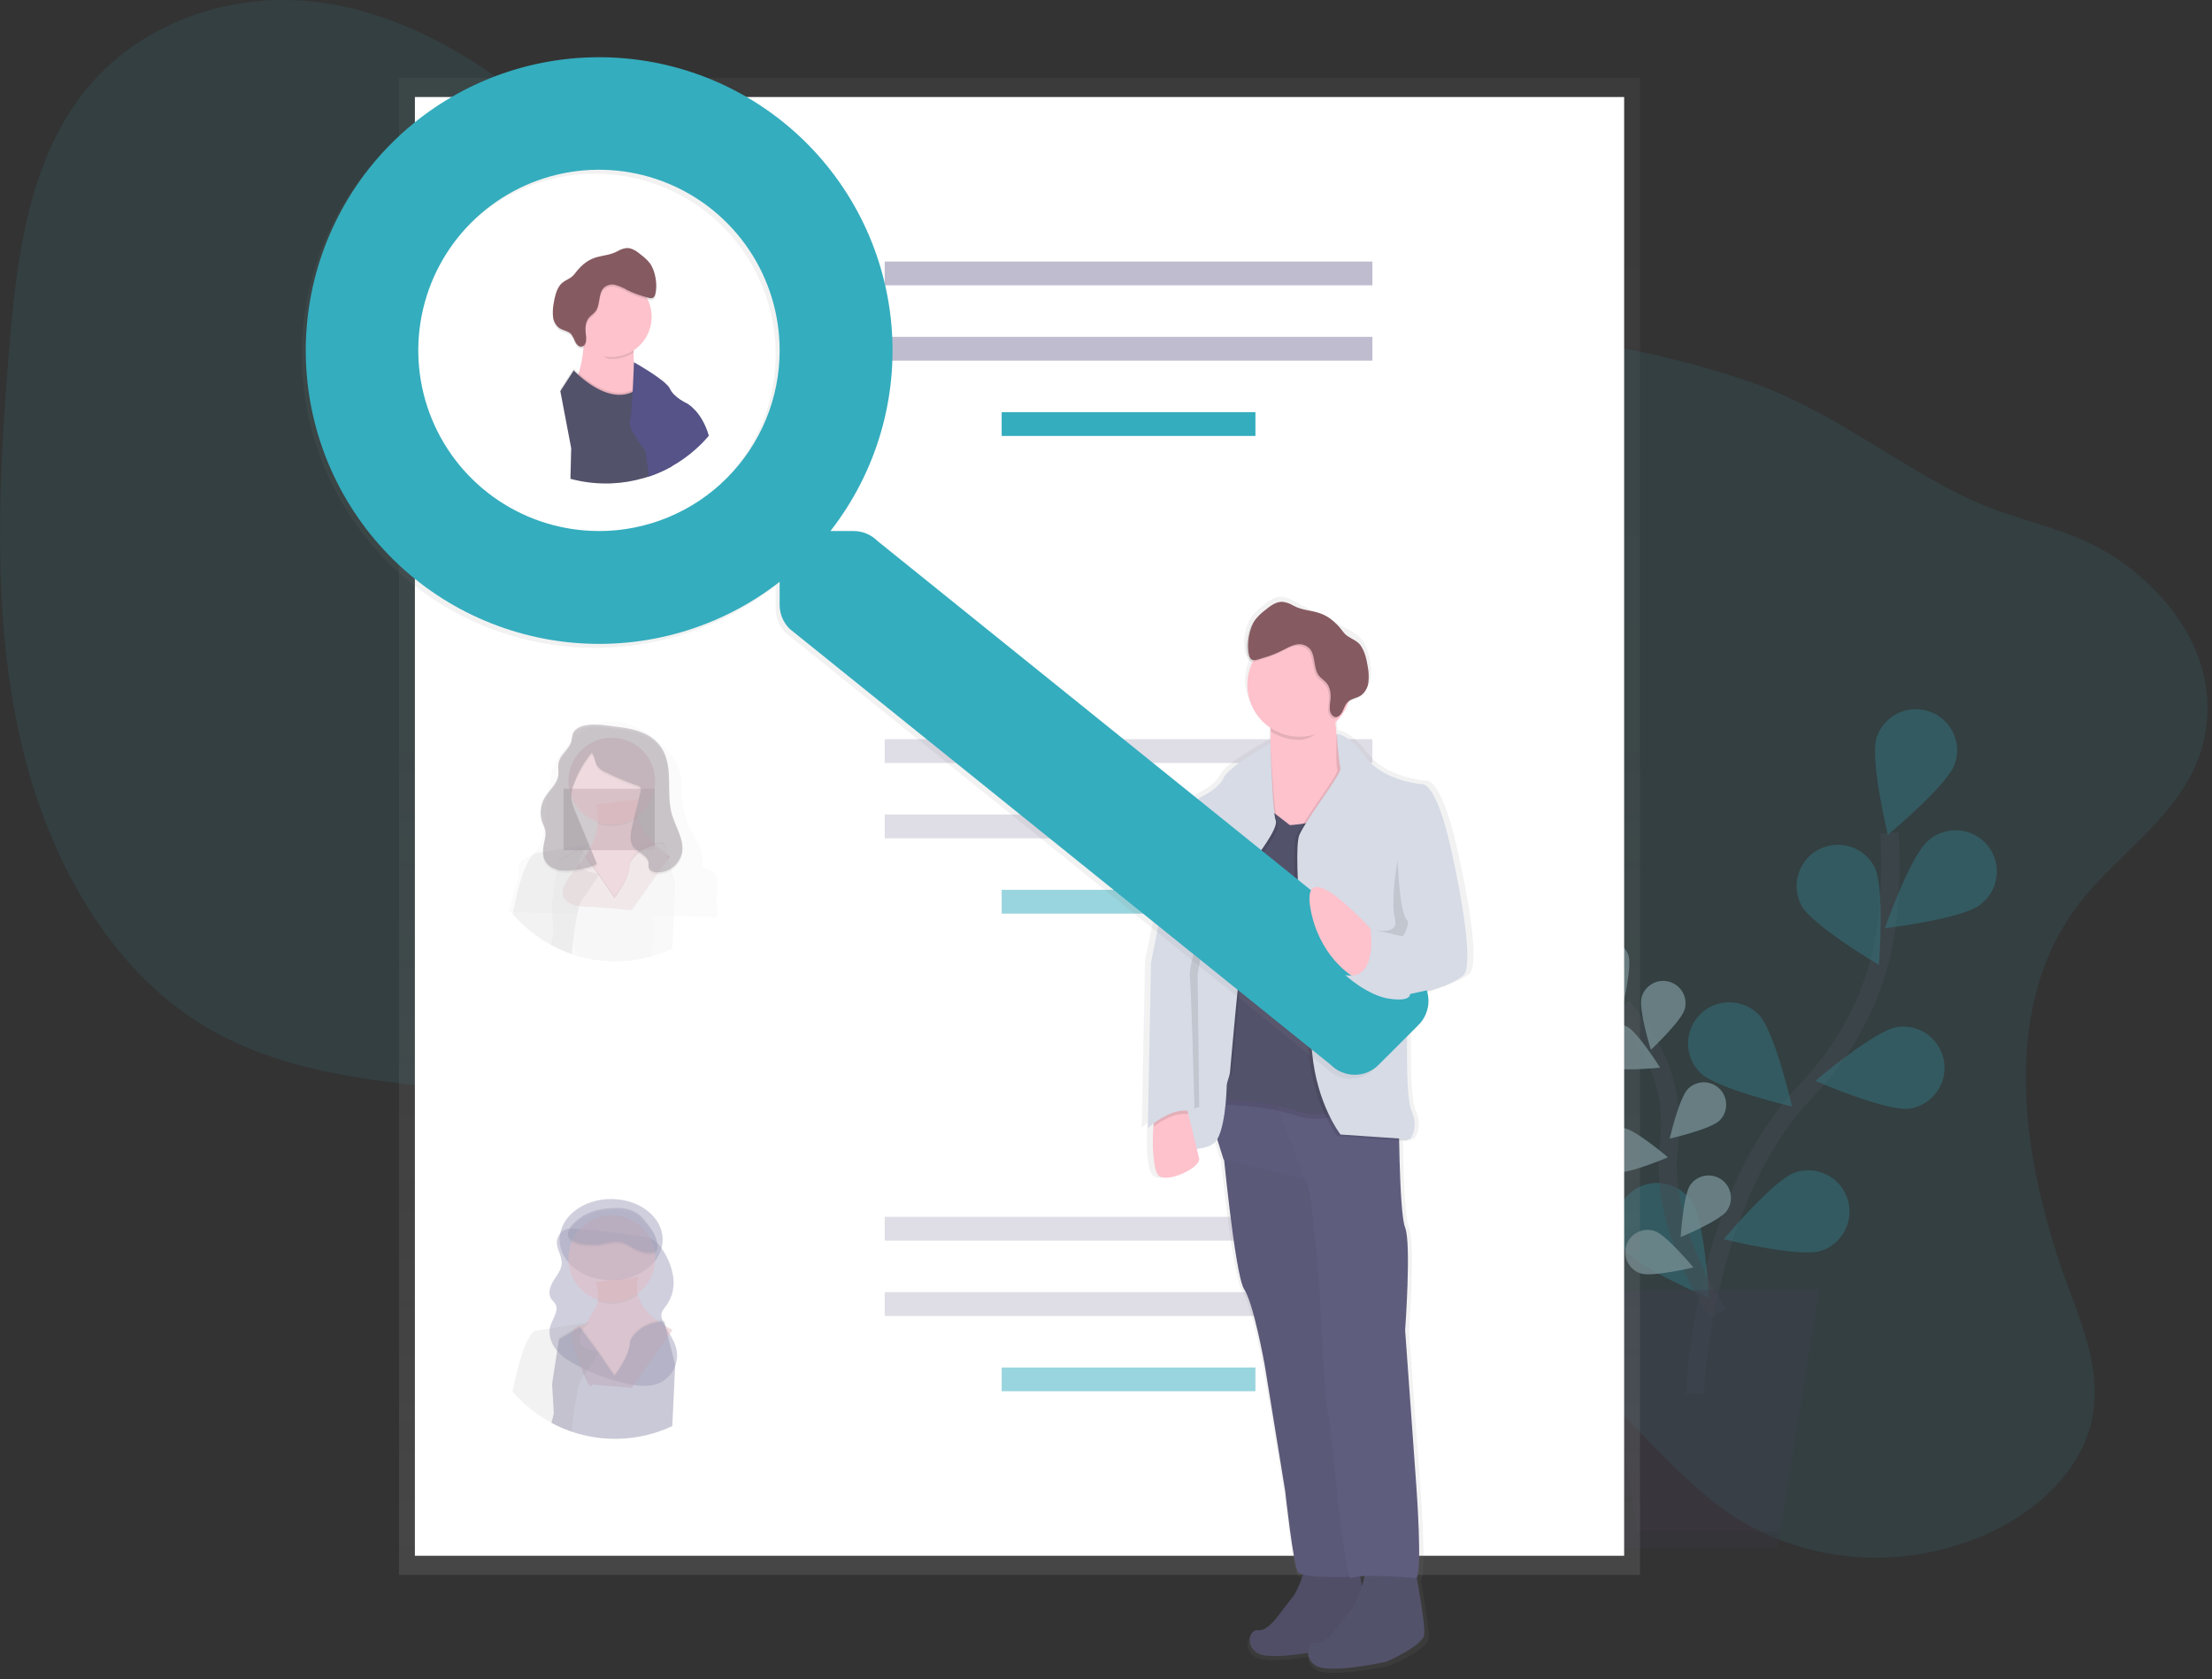 <svg width="241" height="183" viewBox="0 0 241 183" fill="none" xmlns="http://www.w3.org/2000/svg">
<rect x="0" y="0" width="241" height="183" fill="#333333" stroke="none"/>
<g clip-path="url(#clip0)">
<path opacity="0.1" d="M226.138 98.969C217.682 110.571 220.473 127.133 225.36 140.328C226.998 144.745 228.857 149.417 228.008 154.222C226.972 160.097 222.099 164.499 217.034 166.896C207.801 171.266 196.893 170.568 188.634 165.063C181.506 160.311 176.489 152.415 169.223 147.89C157.063 140.319 141.277 143.702 127.743 149.481C118.168 153.57 107.68 158.836 98.35 155.06C91.784 152.404 87.362 145.641 85.036 138.412C83.913 134.922 83.127 131.133 80.889 128.401C79.559 126.777 77.8 125.645 75.993 124.699C59.493 116.06 38.271 121.459 22.275 111.82C11.475 105.31 4.754 92.677 1.961 79.396C-0.832 66.115 -0.14 52.095 0.972 38.315C1.762 28.523 3.013 18.058 8.901 10.362C15.128 2.226 25.564 -1.007 34.897 0.267C44.23 1.541 52.597 6.725 59.917 12.913C69.073 20.633 77.496 30.324 88.883 33.255C96.639 35.251 104.879 33.838 112.942 33.214C126.419 32.173 139.849 33.371 153.197 34.726C165.975 36.022 178.841 37.469 190.943 41.717C199.507 44.724 206.295 50.406 214.358 54.29C219.613 56.821 225.395 57.408 230.341 60.679C236.445 64.707 241.961 71.843 240.171 80.407C238.479 88.547 230.63 92.811 226.138 98.969Z" fill="#34ADBE"/>
<g opacity="0.5">
<path opacity="0.5" d="M184.666 151.89C184.666 151.89 185.379 130.775 196.803 118.844C201.598 113.837 204.747 107.479 205.58 100.597C205.97 97.332 206.06 94.037 205.848 90.755" stroke="#535461" stroke-width="2" stroke-miterlimit="10"/>
<path opacity="0.5" d="M213.004 83.198C212.222 85.556 205.686 90.973 205.686 90.973C205.686 90.973 203.684 82.721 204.466 80.364C204.652 79.803 204.946 79.285 205.333 78.838C205.719 78.391 206.189 78.025 206.717 77.76C207.245 77.495 207.82 77.337 208.409 77.294C208.998 77.251 209.59 77.325 210.151 77.511C210.711 77.697 211.23 77.991 211.676 78.378C212.123 78.764 212.49 79.234 212.754 79.762C213.019 80.29 213.178 80.865 213.221 81.454C213.263 82.043 213.19 82.635 213.004 83.196V83.198Z" fill="#34ADBE"/>
<path opacity="0.5" d="M215.727 98.598C213.783 100.153 205.36 101.151 205.36 101.151C205.36 101.151 208.168 93.135 210.112 91.582C210.569 91.184 211.102 90.883 211.678 90.696C212.255 90.51 212.863 90.441 213.467 90.496C214.071 90.55 214.657 90.726 215.191 91.013C215.725 91.299 216.196 91.691 216.575 92.164C216.953 92.637 217.233 93.182 217.395 93.766C217.558 94.35 217.602 94.961 217.522 95.561C217.443 96.162 217.243 96.741 216.935 97.263C216.626 97.785 216.216 98.239 215.727 98.598Z" fill="#34ADBE"/>
<path opacity="0.5" d="M208.021 120.809C205.563 121.172 197.781 117.786 197.781 117.786C197.781 117.786 204.248 112.282 206.706 111.919C207.29 111.833 207.886 111.863 208.458 112.006C209.031 112.15 209.57 112.405 210.044 112.758C210.519 113.11 210.919 113.552 211.222 114.058C211.526 114.565 211.726 115.127 211.813 115.711C211.899 116.295 211.869 116.891 211.726 117.464C211.582 118.037 211.327 118.576 210.975 119.05C210.622 119.524 210.18 119.924 209.674 120.228C209.167 120.531 208.605 120.732 208.021 120.818V120.809Z" fill="#34ADBE"/>
<path opacity="0.5" d="M198.403 136.305C196.042 137.078 187.798 135.047 187.798 135.047C187.798 135.047 193.243 128.531 195.604 127.758C196.737 127.386 197.972 127.479 199.037 128.017C200.101 128.555 200.909 129.494 201.281 130.627C201.653 131.761 201.56 132.995 201.022 134.06C200.484 135.125 199.545 135.932 198.412 136.305H198.403Z" fill="#34ADBE"/>
<path opacity="0.5" d="M196.243 98.634C197.39 100.837 204.712 105.151 204.712 105.151C204.712 105.151 205.377 96.686 204.23 94.481C203.958 93.957 203.585 93.492 203.132 93.112C202.68 92.733 202.157 92.446 201.594 92.268C201.031 92.09 200.438 92.025 199.85 92.077C199.262 92.128 198.689 92.295 198.165 92.567C197.642 92.84 197.177 93.213 196.797 93.665C196.417 94.118 196.13 94.64 195.953 95.203C195.775 95.766 195.71 96.359 195.761 96.948C195.813 97.536 195.979 98.108 196.252 98.632L196.243 98.634Z" fill="#34ADBE"/>
<path opacity="0.5" d="M185.226 116.896C186.98 118.656 195.248 120.583 195.248 120.583C195.248 120.583 193.349 112.306 191.597 110.546C190.756 109.701 189.613 109.225 188.42 109.223C187.227 109.22 186.083 109.692 185.238 110.534C184.393 111.376 183.917 112.519 183.915 113.711C183.912 114.904 184.384 116.049 185.226 116.894V116.896Z" fill="#34ADBE"/>
<path opacity="0.5" d="M176.953 136.117C178.383 138.147 186.208 141.445 186.208 141.445C186.208 141.445 185.738 132.968 184.306 130.935C183.974 130.432 183.545 130 183.043 129.665C182.542 129.33 181.978 129.1 181.385 128.988C180.793 128.876 180.184 128.884 179.595 129.011C179.005 129.139 178.448 129.384 177.955 129.732C177.462 130.08 177.045 130.523 176.727 131.036C176.409 131.548 176.197 132.119 176.105 132.715C176.012 133.311 176.04 133.92 176.188 134.504C176.335 135.089 176.598 135.638 176.962 136.119L176.953 136.117Z" fill="#34ADBE"/>
<path opacity="0.5" d="M187.176 143.152C187.176 143.152 180.696 133.726 181.833 124.857C182.333 121.141 181.615 117.362 179.785 114.088C178.904 112.541 177.883 111.078 176.735 109.717" stroke="#535461" stroke-width="2" stroke-miterlimit="10"/>
<path opacity="0.5" d="M177.42 104.123C177.837 105.401 176.735 109.864 176.735 109.864C176.735 109.864 173.208 106.913 172.791 105.637C172.591 105.023 172.642 104.355 172.935 103.779C173.227 103.203 173.736 102.767 174.35 102.567C174.963 102.366 175.632 102.418 176.208 102.71C176.783 103.002 177.219 103.511 177.42 104.125V104.123Z" fill="#34ADBE"/>
<path opacity="0.5" d="M183.561 109.952C183.217 111.248 179.865 114.399 179.865 114.399C179.865 114.399 178.509 110.006 178.852 108.706C179.017 108.081 179.424 107.548 179.982 107.224C180.541 106.899 181.205 106.809 181.829 106.975C182.454 107.14 182.987 107.546 183.312 108.105C183.636 108.663 183.726 109.328 183.561 109.952Z" fill="#34ADBE"/>
<path opacity="0.5" d="M187.349 122.104C186.396 123.052 181.915 124.078 181.915 124.078C181.915 124.078 182.96 119.601 183.915 118.652C184.142 118.427 184.411 118.248 184.707 118.127C185.003 118.005 185.32 117.943 185.639 117.944C185.959 117.945 186.276 118.009 186.571 118.133C186.866 118.256 187.134 118.436 187.36 118.663C187.585 118.89 187.764 119.159 187.885 119.455C188.007 119.751 188.069 120.068 188.068 120.388C188.067 120.708 188.003 121.024 187.879 121.32C187.756 121.615 187.576 121.883 187.349 122.108V122.104Z" fill="#34ADBE"/>
<path opacity="0.5" d="M188.146 131.946C187.366 133.041 183.113 134.806 183.113 134.806C183.113 134.806 183.388 130.216 184.167 129.121C184.353 128.861 184.587 128.639 184.858 128.469C185.129 128.299 185.431 128.184 185.746 128.131C186.061 128.077 186.384 128.087 186.696 128.158C187.007 128.229 187.302 128.362 187.563 128.547C187.823 128.732 188.045 128.967 188.215 129.238C188.385 129.508 188.5 129.81 188.553 130.125C188.607 130.441 188.597 130.763 188.526 131.075C188.455 131.387 188.322 131.681 188.137 131.942L188.146 131.946Z" fill="#34ADBE"/>
<path opacity="0.5" d="M175.087 116.23C176.295 116.822 180.867 116.347 180.867 116.347C180.867 116.347 178.433 112.446 177.226 111.857C176.646 111.573 175.977 111.532 175.366 111.741C174.755 111.951 174.253 112.394 173.97 112.974C173.686 113.554 173.644 114.223 173.854 114.834C174.064 115.445 174.507 115.947 175.087 116.23Z" fill="#34ADBE"/>
<path opacity="0.5" d="M176.165 127.732C177.496 127.935 181.716 126.114 181.716 126.114C181.716 126.114 178.226 123.121 176.897 122.926C176.259 122.829 175.608 122.99 175.088 123.372C174.568 123.755 174.221 124.329 174.124 124.967C174.027 125.606 174.187 126.256 174.57 126.777C174.953 127.297 175.527 127.643 176.165 127.74V127.732Z" fill="#34ADBE"/>
<path opacity="0.5" d="M178.744 138.762C180.02 139.194 184.489 138.114 184.489 138.114C184.489 138.114 181.556 134.574 180.28 134.149C179.667 133.945 178.998 133.993 178.421 134.283C177.843 134.572 177.404 135.079 177.201 135.692C176.997 136.305 177.045 136.974 177.335 137.551C177.624 138.128 178.131 138.567 178.744 138.771V138.762Z" fill="#34ADBE"/>
<path opacity="0.5" d="M177.42 104.123C177.837 105.401 176.735 109.864 176.735 109.864C176.735 109.864 173.208 106.913 172.791 105.637C172.591 105.023 172.642 104.355 172.935 103.779C173.227 103.203 173.736 102.767 174.35 102.567C174.963 102.366 175.632 102.418 176.208 102.71C176.783 103.002 177.219 103.511 177.42 104.125V104.123Z" fill="white"/>
<path opacity="0.5" d="M183.561 109.952C183.217 111.248 179.865 114.399 179.865 114.399C179.865 114.399 178.509 110.006 178.852 108.706C179.017 108.081 179.424 107.548 179.982 107.224C180.541 106.899 181.205 106.809 181.829 106.975C182.454 107.14 182.987 107.546 183.312 108.105C183.636 108.663 183.726 109.328 183.561 109.952Z" fill="white"/>
<path opacity="0.5" d="M187.349 122.104C186.396 123.052 181.915 124.078 181.915 124.078C181.915 124.078 182.96 119.601 183.915 118.652C184.142 118.427 184.411 118.248 184.707 118.127C185.003 118.005 185.32 117.943 185.639 117.944C185.959 117.945 186.276 118.009 186.571 118.133C186.866 118.256 187.134 118.436 187.36 118.663C187.585 118.89 187.764 119.159 187.885 119.455C188.007 119.751 188.069 120.068 188.068 120.388C188.067 120.708 188.003 121.024 187.879 121.32C187.756 121.615 187.576 121.883 187.349 122.108V122.104Z" fill="white"/>
<path opacity="0.5" d="M188.146 131.946C187.366 133.041 183.113 134.806 183.113 134.806C183.113 134.806 183.388 130.216 184.167 129.121C184.353 128.861 184.587 128.639 184.858 128.469C185.129 128.299 185.431 128.184 185.746 128.131C186.061 128.077 186.384 128.087 186.696 128.158C187.007 128.229 187.302 128.362 187.563 128.547C187.823 128.732 188.045 128.967 188.215 129.238C188.385 129.508 188.5 129.81 188.553 130.125C188.607 130.441 188.597 130.763 188.526 131.075C188.455 131.387 188.322 131.681 188.137 131.942L188.146 131.946Z" fill="white"/>
<path opacity="0.5" d="M175.087 116.23C176.295 116.822 180.867 116.347 180.867 116.347C180.867 116.347 178.433 112.446 177.226 111.857C176.646 111.573 175.977 111.532 175.366 111.741C174.755 111.951 174.253 112.394 173.97 112.974C173.686 113.554 173.644 114.223 173.854 114.834C174.064 115.445 174.507 115.947 175.087 116.23Z" fill="white"/>
<path opacity="0.5" d="M176.165 127.732C177.496 127.935 181.716 126.114 181.716 126.114C181.716 126.114 178.226 123.121 176.897 122.926C176.259 122.829 175.608 122.99 175.088 123.372C174.568 123.755 174.221 124.329 174.124 124.967C174.027 125.606 174.187 126.256 174.57 126.777C174.953 127.297 175.527 127.643 176.165 127.74V127.732Z" fill="white"/>
<path opacity="0.5" d="M178.744 138.762C180.02 139.194 184.489 138.114 184.489 138.114C184.489 138.114 181.556 134.574 180.28 134.149C179.667 133.945 178.998 133.993 178.421 134.283C177.843 134.572 177.404 135.079 177.201 135.692C176.997 136.305 177.045 136.974 177.335 137.551C177.624 138.128 178.131 138.567 178.744 138.771V138.762Z" fill="white"/>
<path opacity="0.5" d="M175.187 168.709H193.617L198.226 140.603H170.58L175.187 168.709Z" fill="#474059"/>
<path opacity="0.1" d="M174.107 140.603L178.411 166.867H193.919L193.617 168.709H175.187L170.58 140.603H174.107Z" fill="black"/>
</g>
<path d="M178.681 8.486H43.474V171.621H178.681V8.486Z" fill="url(#paint0_linear)"/>
<path d="M176.953 10.572H45.202V169.538H176.953V10.572Z" fill="white"/>
<path d="M149.523 28.499H96.391V31.091H149.523V28.499Z" fill="#C0BCCF"/>
<path d="M149.523 36.707H96.391V39.299H149.523V36.707Z" fill="#C0BCCF"/>
<path d="M136.78 44.914H109.134V47.506H136.78V44.914Z" fill="#34ADBE"/>
<path opacity="0.5" d="M149.523 80.552H96.391V83.144H149.523V80.552Z" fill="#C0BCCF"/>
<path opacity="0.5" d="M149.523 88.76H96.391V91.352H149.523V88.76Z" fill="#C0BCCF"/>
<path opacity="0.5" d="M136.78 96.967H109.134V99.559H136.78V96.967Z" fill="#34ADBE"/>
<path opacity="0.5" d="M149.523 132.604H96.391V135.196H149.523V132.604Z" fill="#C0BCCF"/>
<path opacity="0.5" d="M149.523 140.812H96.391V143.404H149.523V140.812Z" fill="#C0BCCF"/>
<path opacity="0.5" d="M136.78 149.02H109.134V151.611H136.78V149.02Z" fill="#34ADBE"/>
<g opacity="0.5">
<path opacity="0.5" d="M77.684 95.008L76.569 94.507C76.586 94.338 76.594 94.168 76.591 93.998C76.599 93.854 76.599 93.709 76.591 93.566C76.481 92.43 75.757 91.44 75.245 90.401C74.777 89.453 74.479 88.429 74.366 87.377C74.23 86.082 74.366 84.738 73.891 83.52C73.505 82.537 72.74 81.716 71.921 80.991C71.002 80.129 69.929 79.448 68.757 78.984C67.561 78.552 66.185 78.442 64.988 78.883C63.908 79.28 63.077 80.073 62.273 80.844C61.69 81.358 61.175 81.944 60.74 82.589C60.249 83.393 60.04 84.317 59.876 85.228C59.618 86.688 59.441 88.16 59.344 89.639C59.26 90.872 59.129 92.272 58.075 93.028C57.56 93.397 56.837 93.604 56.602 94.164C56.535 94.332 56.508 94.513 56.524 94.693C56.517 94.843 56.528 94.993 56.556 95.14C56.571 95.227 56.589 95.311 56.61 95.397C56.308 96.149 56.054 96.919 55.85 97.704C55.692 98.287 55.547 98.859 55.418 99.415H55.768H55.953L57.967 99.462H57.995L60.154 99.512H60.165L62.178 99.559H62.228L62.809 99.6H62.999L71.049 99.786H71.092L71.628 99.799H71.816L73.427 99.836L75.803 99.89H75.82L77.608 99.933H77.798H78.165L78.07 98.058C78.464 95.188 77.684 95.008 77.684 95.008ZM68.641 94.779C68.641 96.369 66.939 98.315 66.939 98.315L65.226 95.982L65.288 95.892L66.939 98.138C66.939 98.138 68.641 96.194 68.641 94.602C68.68 94.521 68.726 94.443 68.777 94.369L68.816 94.49C68.75 94.582 68.692 94.679 68.641 94.779ZM71.258 101.017C71.258 100.937 71.258 100.855 71.243 100.775C71.228 100.695 71.23 100.624 71.219 100.546C71.209 100.468 71.2 100.393 71.189 100.315C71.178 100.237 71.163 100.162 71.148 100.084C71.133 100.006 71.118 99.931 71.101 99.853C71.101 99.827 71.09 99.803 71.083 99.775C71.06 99.674 71.034 99.572 71.006 99.471C70.978 99.369 70.96 99.306 70.934 99.227C70.934 99.19 70.913 99.153 70.9 99.119C70.887 99.084 70.863 99.002 70.844 98.944L70.805 98.831C70.787 98.782 70.77 98.73 70.751 98.68C70.718 98.589 70.684 98.501 70.649 98.41C70.615 98.319 70.578 98.231 70.541 98.142C70.468 97.961 70.388 97.782 70.308 97.6C69.995 96.9 69.643 96.211 69.319 95.529C69.145 95.172 68.991 94.805 68.856 94.432L68.816 94.486C68.75 94.578 68.692 94.676 68.641 94.777C68.641 96.367 66.939 98.313 66.939 98.313L65.226 95.98L63.727 98.14C63.511 98.248 63.295 98.615 63.126 99.138C63.079 99.278 63.033 99.434 62.99 99.596C62.96 99.706 62.932 99.812 62.906 99.935C62.891 99.993 62.878 100.052 62.865 100.112L62.826 100.296V100.324C62.8 100.449 62.774 100.579 62.751 100.71C62.727 100.842 62.699 100.993 62.675 101.142C62.658 101.236 62.643 101.329 62.63 101.421C62.599 101.6 62.574 101.782 62.548 101.963C62.532 102.069 62.517 102.179 62.504 102.276L62.453 102.678C62.563 103.008 62.686 103.326 62.813 103.659C62.894 103.833 62.942 104.022 62.954 104.214C65.611 104.922 68.407 104.922 71.064 104.214C71.063 104.207 71.063 104.201 71.064 104.194C71.024 104.013 71.007 103.829 71.012 103.643C71.056 103.124 71.128 102.608 71.228 102.097C71.26 101.845 71.274 101.591 71.269 101.337V101.246C71.263 101.164 71.26 101.091 71.258 101.019V101.017ZM71.258 101.017C71.258 100.937 71.258 100.855 71.243 100.775C71.228 100.695 71.23 100.624 71.219 100.546C71.209 100.468 71.2 100.393 71.189 100.315C71.178 100.237 71.163 100.162 71.148 100.084C71.133 100.006 71.118 99.931 71.101 99.853C71.101 99.827 71.09 99.803 71.083 99.775C71.06 99.674 71.034 99.572 71.006 99.471C70.978 99.369 70.96 99.306 70.934 99.227C70.934 99.19 70.913 99.153 70.9 99.119C70.887 99.084 70.863 99.002 70.844 98.944L70.805 98.831C70.787 98.782 70.77 98.73 70.751 98.68C70.718 98.589 70.684 98.501 70.649 98.41C70.615 98.319 70.578 98.231 70.541 98.142C70.468 97.961 70.388 97.782 70.308 97.6C69.995 96.9 69.643 96.211 69.319 95.529C69.145 95.172 68.991 94.805 68.856 94.432L68.816 94.486C68.75 94.578 68.692 94.676 68.641 94.777C68.641 96.367 66.939 98.313 66.939 98.313L65.226 95.98L63.727 98.14C63.511 98.248 63.295 98.615 63.126 99.138C63.079 99.278 63.033 99.434 62.99 99.596C62.96 99.706 62.932 99.812 62.906 99.935C62.891 99.993 62.878 100.052 62.865 100.112L62.826 100.296V100.324C62.8 100.449 62.774 100.579 62.751 100.71C62.727 100.842 62.699 100.993 62.675 101.142C62.658 101.236 62.643 101.329 62.63 101.421C62.599 101.6 62.574 101.782 62.548 101.963C62.532 102.069 62.517 102.179 62.504 102.276L62.453 102.678C62.563 103.008 62.686 103.326 62.813 103.659C62.894 103.833 62.942 104.022 62.954 104.214C65.611 104.922 68.407 104.922 71.064 104.214C71.063 104.207 71.063 104.201 71.064 104.194C71.024 104.013 71.007 103.829 71.012 103.643C71.056 103.124 71.128 102.608 71.228 102.097C71.26 101.845 71.274 101.591 71.269 101.337V101.246C71.263 101.164 71.26 101.091 71.258 101.019V101.017ZM71.258 101.017C71.258 100.937 71.258 100.855 71.243 100.775C71.228 100.695 71.23 100.624 71.219 100.546C71.209 100.468 71.2 100.393 71.189 100.315C71.178 100.237 71.163 100.162 71.148 100.084C71.133 100.006 71.118 99.931 71.101 99.853C71.101 99.827 71.09 99.803 71.083 99.775C71.06 99.674 71.034 99.572 71.006 99.471C70.978 99.369 70.96 99.306 70.934 99.227C70.934 99.19 70.913 99.153 70.9 99.119C70.887 99.084 70.863 99.002 70.844 98.944L70.805 98.831C70.787 98.782 70.77 98.73 70.751 98.68C70.718 98.589 70.684 98.501 70.649 98.41C70.615 98.319 70.578 98.231 70.541 98.142C70.468 97.961 70.388 97.782 70.308 97.6C69.995 96.9 69.643 96.211 69.319 95.529C69.145 95.172 68.991 94.805 68.856 94.432L68.816 94.486C68.75 94.578 68.692 94.676 68.641 94.777C68.641 96.367 66.939 98.313 66.939 98.313L65.226 95.98L63.727 98.14C63.511 98.248 63.295 98.615 63.126 99.138C63.079 99.278 63.033 99.434 62.99 99.596C62.96 99.706 62.932 99.812 62.906 99.935C62.891 99.993 62.878 100.052 62.865 100.112L62.826 100.296V100.324C62.8 100.449 62.774 100.579 62.751 100.71C62.727 100.842 62.699 100.993 62.675 101.142C62.658 101.236 62.643 101.329 62.63 101.421C62.599 101.6 62.574 101.782 62.548 101.963C62.532 102.069 62.517 102.179 62.504 102.276L62.453 102.678C62.563 103.008 62.686 103.326 62.813 103.659C62.894 103.833 62.942 104.022 62.954 104.214C65.611 104.922 68.407 104.922 71.064 104.214C71.063 104.207 71.063 104.201 71.064 104.194C71.024 104.013 71.007 103.829 71.012 103.643C71.056 103.124 71.128 102.608 71.228 102.097C71.26 101.845 71.274 101.591 71.269 101.337V101.246C71.263 101.164 71.26 101.091 71.258 101.019V101.017ZM71.258 101.017C71.258 100.937 71.258 100.855 71.243 100.775C71.228 100.695 71.23 100.624 71.219 100.546C71.209 100.468 71.2 100.393 71.189 100.315C71.178 100.237 71.163 100.162 71.148 100.084C71.133 100.006 71.118 99.931 71.101 99.853C71.101 99.827 71.09 99.803 71.083 99.775C71.06 99.674 71.034 99.572 71.006 99.471C70.978 99.369 70.96 99.306 70.934 99.227C70.934 99.19 70.913 99.153 70.9 99.119C70.887 99.084 70.863 99.002 70.844 98.944L70.805 98.831C70.787 98.782 70.77 98.73 70.751 98.68C70.718 98.589 70.684 98.501 70.649 98.41C70.615 98.319 70.578 98.231 70.541 98.142C70.468 97.961 70.388 97.782 70.308 97.6C69.995 96.9 69.643 96.211 69.319 95.529C69.145 95.172 68.991 94.805 68.856 94.432L68.816 94.486C68.75 94.578 68.692 94.676 68.641 94.777C68.641 96.367 66.939 98.313 66.939 98.313L65.226 95.98L63.727 98.14C63.511 98.248 63.295 98.615 63.126 99.138C63.079 99.278 63.033 99.434 62.99 99.596C62.96 99.706 62.932 99.812 62.906 99.935C62.891 99.993 62.878 100.052 62.865 100.112L62.826 100.296V100.324C62.8 100.449 62.774 100.579 62.751 100.71C62.727 100.842 62.699 100.993 62.675 101.142C62.658 101.236 62.643 101.329 62.63 101.421C62.599 101.6 62.574 101.782 62.548 101.963C62.532 102.069 62.517 102.179 62.504 102.276L62.453 102.678C62.563 103.008 62.686 103.326 62.813 103.659C62.894 103.833 62.942 104.022 62.954 104.214C65.611 104.922 68.407 104.922 71.064 104.214C71.063 104.207 71.063 104.201 71.064 104.194C71.024 104.013 71.007 103.829 71.012 103.643C71.056 103.124 71.128 102.608 71.228 102.097C71.26 101.845 71.274 101.591 71.269 101.337V101.246C71.263 101.164 71.26 101.091 71.258 101.019V101.017Z" fill="url(#paint1_linear)"/>
<path opacity="0.5" d="M71.336 85.952H61.401V92.648H71.336V85.952Z" fill="#493545"/>
<path opacity="0.5" d="M72.986 93.337L68.829 99.195L64.483 98.817C64.483 98.817 58.813 99.192 62.593 94.849C64.409 92.76 65.003 91.019 65.131 89.777C65.269 88.434 64.861 87.669 64.861 87.669L69.584 87.103C69.371 87.74 69.344 88.424 69.507 89.076C70.099 91.529 72.986 93.337 72.986 93.337Z" fill="#C77485"/>
<path opacity="0.1" d="M69.504 89.068C68.888 89.535 68.167 89.843 67.404 89.966C66.641 90.089 65.86 90.022 65.129 89.772C65.267 88.429 64.859 87.665 64.859 87.665L69.582 87.099C69.37 87.734 69.343 88.418 69.504 89.068Z" fill="black"/>
<path opacity="0.5" d="M66.656 89.838C69.264 89.838 71.379 87.723 71.379 85.114C71.379 82.505 69.264 80.391 66.656 80.391C64.047 80.391 61.932 82.505 61.932 85.114C61.932 87.723 64.047 89.838 66.656 89.838Z" fill="#C77485"/>
<path opacity="0.1" d="M72.813 93.578L72.703 93.146L72.608 92.766L72.468 92.205L72.442 92.101L72.42 92.015C72.42 92.015 72.533 91.675 71.792 91.786L71.653 91.809C71.537 91.833 71.401 91.866 71.245 91.909L71.105 91.952L70.919 92.01C70.331 92.202 69.795 92.525 69.351 92.956C69.152 93.147 68.976 93.36 68.826 93.591C68.811 93.613 68.8 93.632 68.787 93.65C68.736 93.73 68.691 93.814 68.651 93.9C68.651 95.602 66.949 97.68 66.949 97.68L65.288 95.28L65.256 95.233L64.861 94.658L64.72 94.473L64.673 94.408L63.809 93.248L63.593 92.959L63.522 92.861L63.416 92.721L63.167 92.39L62.196 92.959L60.9 93.714L60.144 98.628V98.764L60.167 99.17L60.325 101.84V101.877L60.049 102.982L60.09 103.004C60.742 103.356 61.421 103.656 62.12 103.903L62.303 103.967C62.52 104.039 62.722 104.103 62.934 104.166C62.942 104.198 62.948 104.231 62.951 104.263C62.951 104.233 62.951 104.201 62.951 104.17C65.602 104.928 68.411 104.928 71.062 104.17L71.111 104.155C71.234 104.121 71.36 104.084 71.481 104.043L71.677 103.98C72.21 103.802 72.732 103.593 73.241 103.354L73.422 99.488L73.552 96.699V96.54L72.813 93.578Z" fill="black"/>
<path opacity="0.5" d="M71.258 100.76C71.258 100.674 71.258 100.587 71.243 100.501C71.228 100.414 71.23 100.339 71.219 100.257C71.209 100.175 71.2 100.093 71.189 100.01C71.178 99.928 71.163 99.846 71.148 99.764C71.133 99.682 71.118 99.6 71.101 99.518C71.101 99.49 71.09 99.464 71.083 99.436C71.06 99.328 71.034 99.22 71.006 99.11C70.978 99 70.96 98.935 70.934 98.848C70.934 98.809 70.913 98.771 70.9 98.734C70.887 98.697 70.863 98.609 70.844 98.546L70.805 98.425C70.787 98.371 70.77 98.317 70.751 98.263C70.718 98.166 70.684 98.071 70.649 97.974C70.615 97.876 70.578 97.781 70.541 97.686C70.468 97.492 70.388 97.3 70.308 97.108C69.995 96.36 69.643 95.624 69.319 94.894C69.145 94.511 68.99 94.12 68.857 93.721L68.816 93.779C68.75 93.879 68.691 93.983 68.641 94.09C68.641 95.79 66.939 97.87 66.939 97.87L65.226 95.375L63.727 97.68C63.511 97.794 63.295 98.188 63.126 98.747C63.079 98.898 63.033 99.062 62.99 99.237C62.96 99.354 62.932 99.477 62.906 99.6C62.891 99.663 62.878 99.725 62.865 99.79L62.826 99.987V100.017C62.8 100.151 62.774 100.289 62.751 100.429C62.727 100.57 62.699 100.732 62.675 100.885C62.658 100.985 62.643 101.084 62.63 101.183C62.599 101.375 62.574 101.57 62.548 101.762C62.532 101.874 62.517 101.978 62.504 102.097L62.453 102.529C62.563 102.883 62.686 103.233 62.813 103.576C62.895 103.765 62.942 103.966 62.954 104.17C65.604 104.928 68.413 104.928 71.064 104.17C71.063 104.163 71.063 104.156 71.064 104.149C71.024 103.955 71.007 103.757 71.012 103.559C71.056 103.005 71.128 102.453 71.228 101.907C71.26 101.637 71.274 101.366 71.269 101.095V100.997C71.263 100.915 71.26 100.838 71.258 100.76ZM71.258 100.76C71.258 100.674 71.258 100.587 71.243 100.501C71.228 100.414 71.23 100.339 71.219 100.257C71.209 100.175 71.2 100.093 71.189 100.01C71.178 99.928 71.163 99.846 71.148 99.764C71.133 99.682 71.118 99.6 71.101 99.518C71.101 99.49 71.09 99.464 71.083 99.436C71.06 99.328 71.034 99.22 71.006 99.11C70.978 99 70.96 98.935 70.934 98.848C70.934 98.809 70.913 98.771 70.9 98.734C70.887 98.697 70.863 98.609 70.844 98.546L70.805 98.425C70.787 98.371 70.77 98.317 70.751 98.263C70.718 98.166 70.684 98.071 70.649 97.974C70.615 97.876 70.578 97.781 70.541 97.686C70.468 97.492 70.388 97.3 70.308 97.108C69.995 96.36 69.643 95.624 69.319 94.894C69.145 94.511 68.99 94.12 68.857 93.721L68.816 93.779C68.75 93.879 68.691 93.983 68.641 94.09C68.641 95.79 66.939 97.87 66.939 97.87L65.226 95.375L63.727 97.68C63.511 97.794 63.295 98.188 63.126 98.747C63.079 98.898 63.033 99.062 62.99 99.237C62.96 99.354 62.932 99.477 62.906 99.6C62.891 99.663 62.878 99.725 62.865 99.79L62.826 99.987V100.017C62.8 100.151 62.774 100.289 62.751 100.429C62.727 100.57 62.699 100.732 62.675 100.885C62.658 100.985 62.643 101.084 62.63 101.183C62.599 101.375 62.574 101.57 62.548 101.762C62.532 101.874 62.517 101.978 62.504 102.097L62.453 102.529C62.563 102.883 62.686 103.233 62.813 103.576C62.895 103.765 62.942 103.966 62.954 104.17C65.604 104.928 68.413 104.928 71.064 104.17C71.063 104.163 71.063 104.156 71.064 104.149C71.024 103.955 71.007 103.757 71.012 103.559C71.056 103.005 71.128 102.453 71.228 101.907C71.26 101.637 71.274 101.366 71.269 101.095V100.997C71.263 100.915 71.26 100.838 71.258 100.76ZM71.258 100.76C71.258 100.674 71.258 100.587 71.243 100.501C71.228 100.414 71.23 100.339 71.219 100.257C71.209 100.175 71.2 100.093 71.189 100.01C71.178 99.928 71.163 99.846 71.148 99.764C71.133 99.682 71.118 99.6 71.101 99.518C71.101 99.49 71.09 99.464 71.083 99.436C71.06 99.328 71.034 99.22 71.006 99.11C70.978 99 70.96 98.935 70.934 98.848C70.934 98.809 70.913 98.771 70.9 98.734C70.887 98.697 70.863 98.609 70.844 98.546L70.805 98.425C70.787 98.371 70.77 98.317 70.751 98.263C70.718 98.166 70.684 98.071 70.649 97.974C70.615 97.876 70.578 97.781 70.541 97.686C70.468 97.492 70.388 97.3 70.308 97.108C69.995 96.36 69.643 95.624 69.319 94.894C69.145 94.511 68.99 94.12 68.857 93.721L68.816 93.779C68.75 93.879 68.691 93.983 68.641 94.09C68.641 95.79 66.939 97.87 66.939 97.87L65.226 95.375L63.727 97.68C63.511 97.794 63.295 98.188 63.126 98.747C63.079 98.898 63.033 99.062 62.99 99.237C62.96 99.354 62.932 99.477 62.906 99.6C62.891 99.663 62.878 99.725 62.865 99.79L62.826 99.987V100.017C62.8 100.151 62.774 100.289 62.751 100.429C62.727 100.57 62.699 100.732 62.675 100.885C62.658 100.985 62.643 101.084 62.63 101.183C62.599 101.375 62.574 101.57 62.548 101.762C62.532 101.874 62.517 101.978 62.504 102.097L62.453 102.529C62.563 102.883 62.686 103.233 62.813 103.576C62.895 103.765 62.942 103.966 62.954 104.17C65.604 104.928 68.413 104.928 71.064 104.17C71.063 104.163 71.063 104.156 71.064 104.149C71.024 103.955 71.007 103.757 71.012 103.559C71.056 103.005 71.128 102.453 71.228 101.907C71.26 101.637 71.274 101.366 71.269 101.095V100.997C71.263 100.915 71.26 100.838 71.258 100.76ZM73.548 96.706L72.777 93.628L72.645 93.101L72.608 92.956L72.42 92.205C72.421 92.198 72.421 92.192 72.42 92.185C72.425 92.152 72.42 92.118 72.405 92.088C72.377 92.032 72.306 91.974 72.14 91.958C72.076 91.954 72.013 91.954 71.95 91.958C71.762 91.977 71.576 92.012 71.394 92.062C71.306 92.086 71.211 92.112 71.109 92.144L70.924 92.203H70.906C70.409 92.366 69.947 92.622 69.546 92.959C69.28 93.18 69.048 93.437 68.854 93.723L68.813 93.781C68.748 93.881 68.689 93.985 68.638 94.092C68.638 95.792 66.936 97.872 66.936 97.872L65.224 95.377L65.126 95.237L65.109 95.213L64.861 94.848L64.673 94.598L64.623 94.533L63.738 93.352L63.457 92.969V92.956L63.36 92.825L63.174 92.578L62.526 92.956L60.906 93.9L60.159 98.762V98.814L60.18 99.168L60.34 101.874V102.028L60.096 103.002C60.748 103.354 61.427 103.654 62.126 103.9L62.31 103.965C62.526 104.036 62.729 104.101 62.941 104.164C62.949 104.196 62.954 104.228 62.958 104.261C62.958 104.231 62.958 104.198 62.958 104.168C65.608 104.926 68.418 104.926 71.068 104.168L71.118 104.153C71.241 104.119 71.366 104.082 71.487 104.041L71.684 103.978C72.217 103.8 72.739 103.591 73.248 103.352L73.427 99.49L73.556 96.732L73.548 96.706ZM62.926 104.164C62.933 104.196 62.939 104.228 62.943 104.261C62.943 104.231 62.943 104.198 62.943 104.168L62.926 104.164ZM71.258 100.76C71.258 100.674 71.258 100.587 71.243 100.501C71.228 100.414 71.23 100.339 71.219 100.257C71.209 100.175 71.2 100.093 71.189 100.01C71.178 99.928 71.163 99.846 71.148 99.764C71.133 99.682 71.118 99.6 71.101 99.518C71.101 99.49 71.09 99.464 71.083 99.436C71.06 99.328 71.034 99.22 71.006 99.11C70.978 99 70.96 98.935 70.934 98.848C70.934 98.809 70.913 98.771 70.9 98.734C70.887 98.697 70.863 98.609 70.844 98.546L70.805 98.425C70.787 98.371 70.77 98.317 70.751 98.263C70.718 98.166 70.684 98.071 70.649 97.974C70.615 97.876 70.578 97.781 70.541 97.686C70.468 97.492 70.388 97.3 70.308 97.108C69.995 96.36 69.643 95.624 69.319 94.894C69.145 94.511 68.99 94.12 68.857 93.721L68.816 93.779C68.75 93.879 68.691 93.983 68.641 94.09C68.641 95.79 66.939 97.87 66.939 97.87L65.226 95.375L63.727 97.68C63.511 97.794 63.295 98.188 63.126 98.747C63.079 98.898 63.033 99.062 62.99 99.237C62.96 99.354 62.932 99.477 62.906 99.6C62.891 99.663 62.878 99.725 62.865 99.79L62.826 99.987V100.017C62.8 100.151 62.774 100.289 62.751 100.429C62.727 100.57 62.699 100.732 62.675 100.885C62.658 100.985 62.643 101.084 62.63 101.183C62.599 101.375 62.574 101.57 62.548 101.762C62.532 101.874 62.517 101.978 62.504 102.097L62.453 102.529C62.563 102.883 62.686 103.233 62.813 103.576C62.895 103.765 62.942 103.966 62.954 104.17C65.604 104.928 68.413 104.928 71.064 104.17C71.063 104.163 71.063 104.156 71.064 104.149C71.024 103.955 71.007 103.757 71.012 103.559C71.056 103.005 71.128 102.453 71.228 101.907C71.26 101.637 71.274 101.366 71.269 101.095V100.997C71.263 100.915 71.26 100.838 71.258 100.76ZM71.258 100.76C71.258 100.674 71.258 100.587 71.243 100.501C71.228 100.414 71.23 100.339 71.219 100.257C71.209 100.175 71.2 100.093 71.189 100.01C71.178 99.928 71.163 99.846 71.148 99.764C71.133 99.682 71.118 99.6 71.101 99.518C71.101 99.49 71.09 99.464 71.083 99.436C71.06 99.328 71.034 99.22 71.006 99.11C70.978 99 70.96 98.935 70.934 98.848C70.934 98.809 70.913 98.771 70.9 98.734C70.887 98.697 70.863 98.609 70.844 98.546L70.805 98.425C70.787 98.371 70.77 98.317 70.751 98.263C70.718 98.166 70.684 98.071 70.649 97.974C70.615 97.876 70.578 97.781 70.541 97.686C70.468 97.492 70.388 97.3 70.308 97.108C69.995 96.36 69.643 95.624 69.319 94.894C69.145 94.511 68.99 94.12 68.857 93.721L68.816 93.779C68.75 93.879 68.691 93.983 68.641 94.09C68.641 95.79 66.939 97.87 66.939 97.87L65.226 95.375L63.727 97.68C63.511 97.794 63.295 98.188 63.126 98.747C63.079 98.898 63.033 99.062 62.99 99.237C62.96 99.354 62.932 99.477 62.906 99.6C62.891 99.663 62.878 99.725 62.865 99.79L62.826 99.987V100.017C62.8 100.151 62.774 100.289 62.751 100.429C62.727 100.57 62.699 100.732 62.675 100.885C62.658 100.985 62.643 101.084 62.63 101.183C62.599 101.375 62.574 101.57 62.548 101.762C62.532 101.874 62.517 101.978 62.504 102.097L62.453 102.529C62.563 102.883 62.686 103.233 62.813 103.576C62.895 103.765 62.942 103.966 62.954 104.17C65.604 104.928 68.413 104.928 71.064 104.17C71.063 104.163 71.063 104.156 71.064 104.149C71.024 103.955 71.007 103.757 71.012 103.559C71.056 103.005 71.128 102.453 71.228 101.907C71.26 101.637 71.274 101.366 71.269 101.095V100.997C71.263 100.915 71.26 100.838 71.258 100.76ZM71.258 100.76C71.258 100.674 71.258 100.587 71.243 100.501C71.228 100.414 71.23 100.339 71.219 100.257C71.209 100.175 71.2 100.093 71.189 100.01C71.178 99.928 71.163 99.846 71.148 99.764C71.133 99.682 71.118 99.6 71.101 99.518C71.101 99.49 71.09 99.464 71.083 99.436C71.06 99.328 71.034 99.22 71.006 99.11C70.978 99 70.96 98.935 70.934 98.848C70.934 98.809 70.913 98.771 70.9 98.734C70.887 98.697 70.863 98.609 70.844 98.546L70.805 98.425C70.787 98.371 70.77 98.317 70.751 98.263C70.718 98.166 70.684 98.071 70.649 97.974C70.615 97.876 70.578 97.781 70.541 97.686C70.468 97.492 70.388 97.3 70.308 97.108C69.995 96.36 69.643 95.624 69.319 94.894C69.145 94.511 68.99 94.12 68.857 93.721L68.816 93.779C68.75 93.879 68.691 93.983 68.641 94.09C68.641 95.79 66.939 97.87 66.939 97.87L65.226 95.375L63.727 97.68C63.511 97.794 63.295 98.188 63.126 98.747C63.079 98.898 63.033 99.062 62.99 99.237C62.96 99.354 62.932 99.477 62.906 99.6C62.891 99.663 62.878 99.725 62.865 99.79L62.826 99.987V100.017C62.8 100.151 62.774 100.289 62.751 100.429C62.727 100.57 62.699 100.732 62.675 100.885C62.658 100.985 62.643 101.084 62.63 101.183C62.599 101.375 62.574 101.57 62.548 101.762C62.532 101.874 62.517 101.978 62.504 102.097L62.453 102.529C62.563 102.883 62.686 103.233 62.813 103.576C62.895 103.765 62.942 103.966 62.954 104.17C65.604 104.928 68.413 104.928 71.064 104.17C71.063 104.163 71.063 104.156 71.064 104.149C71.024 103.955 71.007 103.757 71.012 103.559C71.056 103.005 71.128 102.453 71.228 101.907C71.26 101.637 71.274 101.366 71.269 101.095V100.997C71.263 100.915 71.26 100.838 71.258 100.76ZM71.258 100.76C71.258 100.674 71.258 100.587 71.243 100.501C71.228 100.414 71.23 100.339 71.219 100.257C71.209 100.175 71.2 100.093 71.189 100.01C71.178 99.928 71.163 99.846 71.148 99.764C71.133 99.682 71.118 99.6 71.101 99.518C71.101 99.49 71.09 99.464 71.083 99.436C71.06 99.328 71.034 99.22 71.006 99.11C70.978 99 70.96 98.935 70.934 98.848C70.934 98.809 70.913 98.771 70.9 98.734C70.887 98.697 70.863 98.609 70.844 98.546L70.805 98.425C70.787 98.371 70.77 98.317 70.751 98.263C70.718 98.166 70.684 98.071 70.649 97.974C70.615 97.876 70.578 97.781 70.541 97.686C70.468 97.492 70.388 97.3 70.308 97.108C69.995 96.36 69.643 95.624 69.319 94.894C69.145 94.511 68.99 94.12 68.857 93.721L68.816 93.779C68.75 93.879 68.691 93.983 68.641 94.09C68.641 95.79 66.939 97.87 66.939 97.87L65.226 95.375L63.727 97.68C63.511 97.794 63.295 98.188 63.126 98.747C63.079 98.898 63.033 99.062 62.99 99.237C62.96 99.354 62.932 99.477 62.906 99.6C62.891 99.663 62.878 99.725 62.865 99.79L62.826 99.987V100.017C62.8 100.151 62.774 100.289 62.751 100.429C62.727 100.57 62.699 100.732 62.675 100.885C62.658 100.985 62.643 101.084 62.63 101.183C62.599 101.375 62.574 101.57 62.548 101.762C62.532 101.874 62.517 101.978 62.504 102.097L62.453 102.529C62.563 102.883 62.686 103.233 62.813 103.576C62.895 103.765 62.942 103.966 62.954 104.17C65.604 104.928 68.413 104.928 71.064 104.17C71.063 104.163 71.063 104.156 71.064 104.149C71.024 103.955 71.007 103.757 71.012 103.559C71.056 103.005 71.128 102.453 71.228 101.907C71.26 101.637 71.274 101.366 71.269 101.095V100.997C71.263 100.915 71.26 100.838 71.258 100.76ZM71.258 100.76C71.258 100.674 71.258 100.587 71.243 100.501C71.228 100.414 71.23 100.339 71.219 100.257C71.209 100.175 71.2 100.093 71.189 100.01C71.178 99.928 71.163 99.846 71.148 99.764C71.133 99.682 71.118 99.6 71.101 99.518C71.101 99.49 71.09 99.464 71.083 99.436C71.06 99.328 71.034 99.22 71.006 99.11C70.978 99 70.96 98.935 70.934 98.848C70.934 98.809 70.913 98.771 70.9 98.734C70.887 98.697 70.863 98.609 70.844 98.546L70.805 98.425C70.787 98.371 70.77 98.317 70.751 98.263C70.718 98.166 70.684 98.071 70.649 97.974C70.615 97.876 70.578 97.781 70.541 97.686C70.468 97.492 70.388 97.3 70.308 97.108C69.995 96.36 69.643 95.624 69.319 94.894C69.145 94.511 68.99 94.12 68.857 93.721L68.816 93.779C68.75 93.879 68.691 93.983 68.641 94.09C68.641 95.79 66.939 97.87 66.939 97.87L65.226 95.375L63.727 97.68C63.511 97.794 63.295 98.188 63.126 98.747C63.079 98.898 63.033 99.062 62.99 99.237C62.96 99.354 62.932 99.477 62.906 99.6C62.891 99.663 62.878 99.725 62.865 99.79L62.826 99.987V100.017C62.8 100.151 62.774 100.289 62.751 100.429C62.727 100.57 62.699 100.732 62.675 100.885C62.658 100.985 62.643 101.084 62.63 101.183C62.599 101.375 62.574 101.57 62.548 101.762C62.532 101.874 62.517 101.978 62.504 102.097L62.453 102.529C62.563 102.883 62.686 103.233 62.813 103.576C62.895 103.765 62.942 103.966 62.954 104.17C65.604 104.928 68.413 104.928 71.064 104.17C71.063 104.163 71.063 104.156 71.064 104.149C71.024 103.955 71.007 103.757 71.012 103.559C71.056 103.005 71.128 102.453 71.228 101.907C71.26 101.637 71.274 101.366 71.269 101.095V100.997C71.263 100.915 71.26 100.838 71.258 100.76ZM71.258 100.76C71.258 100.674 71.258 100.587 71.243 100.501C71.228 100.414 71.23 100.339 71.219 100.257C71.209 100.175 71.2 100.093 71.189 100.01C71.178 99.928 71.163 99.846 71.148 99.764C71.133 99.682 71.118 99.6 71.101 99.518C71.101 99.49 71.09 99.464 71.083 99.436C71.06 99.328 71.034 99.22 71.006 99.11C70.978 99 70.96 98.935 70.934 98.848C70.934 98.809 70.913 98.771 70.9 98.734C70.887 98.697 70.863 98.609 70.844 98.546L70.805 98.425C70.787 98.371 70.77 98.317 70.751 98.263C70.718 98.166 70.684 98.071 70.649 97.974C70.615 97.876 70.578 97.781 70.541 97.686C70.468 97.492 70.388 97.3 70.308 97.108C69.995 96.36 69.643 95.624 69.319 94.894C69.145 94.511 68.99 94.12 68.857 93.721L68.816 93.779C68.75 93.879 68.691 93.983 68.641 94.09C68.641 95.79 66.939 97.87 66.939 97.87L65.226 95.375L63.727 97.68C63.511 97.794 63.295 98.188 63.126 98.747C63.079 98.898 63.033 99.062 62.99 99.237C62.96 99.354 62.932 99.477 62.906 99.6C62.891 99.663 62.878 99.725 62.865 99.79L62.826 99.987V100.017C62.8 100.151 62.774 100.289 62.751 100.429C62.727 100.57 62.699 100.732 62.675 100.885C62.658 100.985 62.643 101.084 62.63 101.183C62.599 101.375 62.574 101.57 62.548 101.762C62.532 101.874 62.517 101.978 62.504 102.097L62.453 102.529C62.563 102.883 62.686 103.233 62.813 103.576C62.895 103.765 62.942 103.966 62.954 104.17C65.604 104.928 68.413 104.928 71.064 104.17C71.063 104.163 71.063 104.156 71.064 104.149C71.024 103.955 71.007 103.757 71.012 103.559C71.056 103.005 71.128 102.453 71.228 101.907C71.26 101.637 71.274 101.366 71.269 101.095V100.997C71.263 100.915 71.26 100.838 71.258 100.76ZM71.258 100.76C71.258 100.674 71.258 100.587 71.243 100.501C71.228 100.414 71.23 100.339 71.219 100.257C71.209 100.175 71.2 100.093 71.189 100.01C71.178 99.928 71.163 99.846 71.148 99.764C71.133 99.682 71.118 99.6 71.101 99.518C71.101 99.49 71.09 99.464 71.083 99.436C71.06 99.328 71.034 99.22 71.006 99.11C70.978 99 70.96 98.935 70.934 98.848C70.934 98.809 70.913 98.771 70.9 98.734C70.887 98.697 70.863 98.609 70.844 98.546L70.805 98.425C70.787 98.371 70.77 98.317 70.751 98.263C70.718 98.166 70.684 98.071 70.649 97.974C70.615 97.876 70.578 97.781 70.541 97.686C70.468 97.492 70.388 97.3 70.308 97.108C69.995 96.36 69.643 95.624 69.319 94.894C69.145 94.511 68.99 94.12 68.857 93.721L68.816 93.779C68.75 93.879 68.691 93.983 68.641 94.09C68.641 95.79 66.939 97.87 66.939 97.87L65.226 95.375L63.727 97.68C63.511 97.794 63.295 98.188 63.126 98.747C63.079 98.898 63.033 99.062 62.99 99.237C62.96 99.354 62.932 99.477 62.906 99.6C62.891 99.663 62.878 99.725 62.865 99.79L62.826 99.987V100.017C62.8 100.151 62.774 100.289 62.751 100.429C62.727 100.57 62.699 100.732 62.675 100.885C62.658 100.985 62.643 101.084 62.63 101.183C62.599 101.375 62.574 101.57 62.548 101.762C62.532 101.874 62.517 101.978 62.504 102.097L62.453 102.529C62.563 102.883 62.686 103.233 62.813 103.576C62.895 103.765 62.942 103.966 62.954 104.17C65.604 104.928 68.413 104.928 71.064 104.17C71.063 104.163 71.063 104.156 71.064 104.149C71.024 103.955 71.007 103.757 71.012 103.559C71.056 103.005 71.128 102.453 71.228 101.907C71.26 101.637 71.274 101.366 71.269 101.095V100.997C71.263 100.915 71.26 100.838 71.258 100.76ZM71.258 100.76C71.258 100.674 71.258 100.587 71.243 100.501C71.228 100.414 71.23 100.339 71.219 100.257C71.209 100.175 71.2 100.093 71.189 100.01C71.178 99.928 71.163 99.846 71.148 99.764C71.133 99.682 71.118 99.6 71.101 99.518C71.101 99.49 71.09 99.464 71.083 99.436C71.06 99.328 71.034 99.22 71.006 99.11C70.978 99 70.96 98.935 70.934 98.848C70.934 98.809 70.913 98.771 70.9 98.734C70.887 98.697 70.863 98.609 70.844 98.546L70.805 98.425C70.787 98.371 70.77 98.317 70.751 98.263C70.718 98.166 70.684 98.071 70.649 97.974C70.615 97.876 70.578 97.781 70.541 97.686C70.468 97.492 70.388 97.3 70.308 97.108C69.995 96.36 69.643 95.624 69.319 94.894C69.145 94.511 68.99 94.12 68.857 93.721L68.816 93.779C68.75 93.879 68.691 93.983 68.641 94.09C68.641 95.79 66.939 97.87 66.939 97.87L65.226 95.375L63.727 97.68C63.511 97.794 63.295 98.188 63.126 98.747C63.079 98.898 63.033 99.062 62.99 99.237C62.96 99.354 62.932 99.477 62.906 99.6C62.891 99.663 62.878 99.725 62.865 99.79L62.826 99.987V100.017C62.8 100.151 62.774 100.289 62.751 100.429C62.727 100.57 62.699 100.732 62.675 100.885C62.658 100.985 62.643 101.084 62.63 101.183C62.599 101.375 62.574 101.57 62.548 101.762C62.532 101.874 62.517 101.978 62.504 102.097L62.453 102.529C62.563 102.883 62.686 103.233 62.813 103.576C62.895 103.765 62.942 103.966 62.954 104.17C65.604 104.928 68.413 104.928 71.064 104.17C71.063 104.163 71.063 104.156 71.064 104.149C71.024 103.955 71.007 103.757 71.012 103.559C71.056 103.005 71.128 102.453 71.228 101.907C71.26 101.637 71.274 101.366 71.269 101.095V100.997C71.263 100.915 71.26 100.838 71.258 100.76Z" fill="white"/>
<path opacity="0.1" d="M65.256 95.231L65.111 95.212C64.893 95.182 64.676 95.139 64.463 95.082L64.383 95.061C63.856 94.911 63.28 94.644 63.15 94.173C63.112 94.021 63.116 93.862 63.163 93.713C63.236 93.456 63.334 93.207 63.457 92.97V92.957C63.473 92.923 63.491 92.891 63.511 92.86C63.689 92.511 63.959 92.218 64.291 92.011L64.031 92.052L61.837 92.408L58.435 92.957C58.435 92.957 57.83 92.836 57.008 95.104C57.008 95.132 56.988 95.158 56.979 95.188C56.781 95.743 56.571 96.436 56.355 97.302C56.206 97.903 56.07 98.493 55.945 99.065C55.908 99.238 55.871 99.408 55.837 99.577C56.226 100.036 56.645 100.469 57.092 100.873L57.163 100.94C58.037 101.731 59.003 102.415 60.04 102.976L60.081 102.998C60.733 103.35 61.412 103.65 62.111 103.896L62.295 103.961C62.334 103.562 62.377 103.119 62.429 102.665C62.429 102.62 62.429 102.575 62.446 102.529L62.498 102.097C62.511 101.987 62.526 101.881 62.541 101.763C62.567 101.57 62.593 101.376 62.623 101.184C62.636 101.084 62.651 100.985 62.669 100.886C62.692 100.732 62.718 100.579 62.744 100.43C62.77 100.281 62.794 100.151 62.82 100.017V99.987L62.859 99.791C62.871 99.726 62.885 99.663 62.9 99.6C62.925 99.477 62.954 99.354 62.984 99.238C63.027 99.063 63.072 98.899 63.12 98.747C63.293 98.188 63.494 97.795 63.72 97.68L65.219 95.376L65.282 95.279L65.31 95.235L65.256 95.231Z" fill="black"/>
<path opacity="0.1" d="M62.528 79.932C62.312 80.23 62.329 80.641 62.232 81.012C62.001 81.856 61.085 82.386 60.876 83.237C60.753 83.734 60.895 84.26 60.811 84.766C60.658 85.697 59.807 86.328 59.331 87.142C59.091 87.561 58.948 88.03 58.914 88.512C58.88 88.995 58.955 89.479 59.135 89.928C59.246 90.154 59.338 90.39 59.409 90.632C59.464 90.993 59.441 91.361 59.342 91.712C59.18 92.481 59.014 93.328 59.386 94.021C59.699 94.606 60.349 94.95 61.003 95.058C61.664 95.132 62.333 95.102 62.984 94.967C63.699 94.857 64.431 94.729 65.053 94.362L62.714 88.716C62.478 88.146 62.236 87.556 62.239 86.939C62.258 86.483 62.356 86.034 62.53 85.612C62.983 84.391 63.641 83.255 64.474 82.254C64.813 82.647 64.787 83.245 65.07 83.682C65.32 84.004 65.653 84.253 66.034 84.401C67.142 84.942 68.281 85.418 69.444 85.826C69.517 85.835 69.587 85.863 69.647 85.905C69.707 85.948 69.755 86.004 69.788 86.07C69.821 86.136 69.837 86.209 69.835 86.282C69.833 86.356 69.813 86.428 69.777 86.492L68.895 90.129C68.701 90.93 68.53 91.857 69.029 92.505C69.528 93.153 70.653 93.459 70.66 94.295C70.651 94.427 70.651 94.56 70.66 94.693C70.718 95.084 71.183 95.272 71.578 95.291C72.227 95.304 72.859 95.085 73.362 94.675C73.865 94.265 74.206 93.689 74.323 93.051C74.539 91.621 73.593 90.304 73.198 88.911C72.533 86.567 73.414 83.818 72.107 81.759C71.049 80.09 69.12 79.636 67.288 79.429C66.003 79.278 63.433 78.738 62.528 79.932Z" fill="black"/>
<path opacity="0.5" d="M62.528 79.716C62.312 80.014 62.329 80.425 62.232 80.796C62.001 81.641 61.085 82.17 60.876 83.021C60.753 83.518 60.895 84.045 60.811 84.55C60.658 85.481 59.807 86.112 59.331 86.926C59.091 87.345 58.948 87.814 58.914 88.296C58.88 88.779 58.955 89.263 59.135 89.712C59.246 89.939 59.338 90.174 59.409 90.416C59.464 90.777 59.441 91.145 59.342 91.496C59.18 92.265 59.014 93.112 59.386 93.805C59.699 94.39 60.349 94.734 61.003 94.842C61.664 94.916 62.333 94.886 62.984 94.751C63.699 94.641 64.431 94.513 65.053 94.146L62.714 88.5C62.478 87.93 62.236 87.341 62.239 86.723C62.258 86.267 62.356 85.818 62.53 85.397C62.983 84.175 63.641 83.039 64.474 82.038C64.813 82.431 64.787 83.029 65.07 83.466C65.32 83.788 65.653 84.037 66.034 84.185C67.142 84.726 68.281 85.202 69.444 85.611C69.517 85.62 69.587 85.647 69.647 85.689C69.707 85.732 69.755 85.788 69.788 85.854C69.821 85.92 69.837 85.993 69.835 86.067C69.833 86.14 69.813 86.212 69.777 86.276L68.895 89.913C68.701 90.714 68.53 91.641 69.029 92.289C69.528 92.937 70.653 93.243 70.66 94.079C70.651 94.212 70.651 94.344 70.66 94.477C70.718 94.868 71.183 95.056 71.578 95.075C72.227 95.088 72.859 94.87 73.362 94.459C73.865 94.049 74.206 93.474 74.323 92.835C74.539 91.406 73.593 90.088 73.198 88.695C72.533 86.351 73.414 83.602 72.107 81.543C71.049 79.874 69.12 79.42 67.288 79.213C66.003 79.062 63.433 78.522 62.528 79.716Z" fill="#493545"/>
</g>
<g opacity="0.5">
<path opacity="0.5" d="M61.2 137.568C61.219 138.292 60.727 138.909 60.336 139.512C59.945 140.115 59.656 140.938 60.057 141.54C60.189 141.739 60.388 141.892 60.507 142.1C60.923 142.823 60.23 143.655 59.977 144.45C59.686 145.367 60.025 146.393 60.638 147.139C61.252 147.884 62.098 148.387 62.954 148.83C64.752 149.788 66.682 150.475 68.682 150.869C69.727 151.061 70.841 151.147 71.822 150.728C72.502 150.416 73.058 149.885 73.4 149.219C73.742 148.553 73.85 147.791 73.708 147.056C73.459 145.92 72.628 145.007 72.196 143.933C72.095 143.723 72.046 143.491 72.053 143.257C72.09 142.849 72.403 142.529 72.647 142.199C73.259 141.299 73.509 140.202 73.347 139.125C73.176 138.049 72.764 137.026 72.142 136.132C71.919 135.761 71.626 135.438 71.278 135.182C70.807 134.864 70.224 134.773 69.662 134.693C67.317 134.365 64.887 134.007 62.522 133.886C61.774 133.847 61.226 133.994 60.856 134.693C60.293 135.737 61.172 136.521 61.2 137.568Z" fill="#444176"/>
<path opacity="0.5" d="M73.28 144.914L68.828 151.244L64.483 150.866C64.483 150.866 64.34 152.378 62.593 146.899C61.617 143.834 63.602 144.899 63.992 144.05C64.383 143.201 65.072 142.452 65.131 141.825C65.269 140.482 64.861 139.717 64.861 139.717L69.584 139.151C69.371 139.788 69.344 140.472 69.507 141.123C70.098 143.581 73.28 144.914 73.28 144.914Z" fill="#C77485"/>
<path opacity="0.5" d="M66.584 139.517C69.686 139.517 72.2 137.534 72.2 135.089C72.2 132.643 69.686 130.661 66.584 130.661C63.483 130.661 60.969 132.643 60.969 135.089C60.969 137.534 63.483 139.517 66.584 139.517Z" fill="#444176"/>
<path opacity="0.1" d="M69.504 141.121C68.888 141.588 68.167 141.896 67.404 142.019C66.641 142.141 65.86 142.075 65.129 141.825C65.267 140.482 64.859 139.717 64.859 139.717L69.582 139.151C69.369 139.787 69.343 140.471 69.504 141.121Z" fill="black"/>
<path opacity="0.5" d="M66.656 141.891C69.264 141.891 71.379 139.776 71.379 137.167C71.379 134.558 69.264 132.443 66.656 132.443C64.047 132.443 61.932 134.558 61.932 137.167C61.932 139.776 64.047 141.891 66.656 141.891Z" fill="#C77485"/>
<path opacity="0.1" d="M72.813 145.631L72.703 145.199L72.608 144.819L72.468 144.257L72.442 144.154L72.42 144.067C72.42 144.067 72.532 143.728 71.792 143.838L71.653 143.862C71.537 143.886 71.401 143.918 71.245 143.962L71.105 144.005L70.919 144.063C70.331 144.255 69.795 144.578 69.351 145.009C69.152 145.2 68.976 145.413 68.826 145.644C68.811 145.666 68.8 145.685 68.787 145.702C68.736 145.783 68.691 145.866 68.651 145.953C68.651 147.655 66.949 149.733 66.949 149.733L65.288 147.333L65.256 147.286L64.861 146.711L64.72 146.525L64.673 146.461L63.809 145.301L63.593 145.011L63.522 144.914L63.416 144.774L63.167 144.443L62.195 145.011L60.9 145.767L60.144 150.681V150.817L60.167 151.223L60.325 153.893V153.929L60.048 155.035L60.09 155.057C60.742 155.409 61.421 155.709 62.12 155.955L62.303 156.02C62.519 156.091 62.722 156.156 62.934 156.219C62.942 156.251 62.948 156.283 62.951 156.316C62.951 156.286 62.951 156.253 62.951 156.223C65.602 156.98 68.411 156.98 71.062 156.223L71.111 156.208C71.234 156.173 71.36 156.137 71.481 156.096L71.677 156.033C72.21 155.855 72.732 155.646 73.241 155.407L73.422 151.54L73.552 148.752V148.592L72.813 145.631Z" fill="black"/>
<path opacity="0.5" d="M71.258 152.813C71.258 152.726 71.258 152.64 71.243 152.553C71.228 152.467 71.23 152.391 71.219 152.309C71.209 152.227 71.2 152.145 71.189 152.063C71.178 151.981 71.163 151.899 71.148 151.817C71.133 151.735 71.118 151.653 71.101 151.571C71.101 151.543 71.09 151.517 71.083 151.489C71.06 151.381 71.034 151.273 71.006 151.162C70.978 151.052 70.96 150.988 70.934 150.901C70.934 150.862 70.913 150.823 70.9 150.787C70.887 150.75 70.863 150.661 70.844 150.599L70.805 150.478C70.787 150.424 70.77 150.37 70.751 150.316C70.718 150.219 70.684 150.124 70.649 150.026C70.615 149.929 70.578 149.834 70.541 149.739C70.468 149.545 70.388 149.353 70.308 149.16C69.995 148.413 69.643 147.676 69.319 146.946C69.145 146.564 68.99 146.172 68.856 145.774L68.815 145.832C68.75 145.931 68.691 146.035 68.641 146.143C68.641 147.843 66.939 149.923 66.939 149.923L65.226 147.428L63.727 149.733C63.511 149.847 63.295 150.24 63.126 150.8C63.079 150.951 63.033 151.115 62.99 151.29C62.96 151.407 62.932 151.53 62.906 151.653C62.891 151.715 62.878 151.778 62.865 151.843L62.826 152.039V152.07C62.8 152.204 62.774 152.342 62.751 152.482C62.727 152.623 62.699 152.785 62.675 152.938C62.658 153.037 62.643 153.137 62.63 153.236C62.599 153.428 62.573 153.623 62.547 153.815C62.532 153.927 62.517 154.031 62.504 154.15L62.453 154.582C62.563 154.936 62.686 155.286 62.813 155.629C62.895 155.817 62.942 156.018 62.954 156.223C65.604 156.98 68.413 156.98 71.064 156.223C71.063 156.216 71.063 156.209 71.064 156.201C71.024 156.008 71.007 155.81 71.012 155.612C71.056 155.058 71.128 154.506 71.228 153.959C71.26 153.69 71.274 153.419 71.269 153.147V153.05C71.263 152.968 71.26 152.89 71.258 152.813ZM71.258 152.813C71.258 152.726 71.258 152.64 71.243 152.553C71.228 152.467 71.23 152.391 71.219 152.309C71.209 152.227 71.2 152.145 71.189 152.063C71.178 151.981 71.163 151.899 71.148 151.817C71.133 151.735 71.118 151.653 71.101 151.571C71.101 151.543 71.09 151.517 71.083 151.489C71.06 151.381 71.034 151.273 71.006 151.162C70.978 151.052 70.96 150.988 70.934 150.901C70.934 150.862 70.913 150.823 70.9 150.787C70.887 150.75 70.863 150.661 70.844 150.599L70.805 150.478C70.787 150.424 70.77 150.37 70.751 150.316C70.718 150.219 70.684 150.124 70.649 150.026C70.615 149.929 70.578 149.834 70.541 149.739C70.468 149.545 70.388 149.353 70.308 149.16C69.995 148.413 69.643 147.676 69.319 146.946C69.145 146.564 68.99 146.172 68.856 145.774L68.815 145.832C68.75 145.931 68.691 146.035 68.641 146.143C68.641 147.843 66.939 149.923 66.939 149.923L65.226 147.428L63.727 149.733C63.511 149.847 63.295 150.24 63.126 150.8C63.079 150.951 63.033 151.115 62.99 151.29C62.96 151.407 62.932 151.53 62.906 151.653C62.891 151.715 62.878 151.778 62.865 151.843L62.826 152.039V152.07C62.8 152.204 62.774 152.342 62.751 152.482C62.727 152.623 62.699 152.785 62.675 152.938C62.658 153.037 62.643 153.137 62.63 153.236C62.599 153.428 62.573 153.623 62.547 153.815C62.532 153.927 62.517 154.031 62.504 154.15L62.453 154.582C62.563 154.936 62.686 155.286 62.813 155.629C62.895 155.817 62.942 156.018 62.954 156.223C65.604 156.98 68.413 156.98 71.064 156.223C71.063 156.216 71.063 156.209 71.064 156.201C71.024 156.008 71.007 155.81 71.012 155.612C71.056 155.058 71.128 154.506 71.228 153.959C71.26 153.69 71.274 153.419 71.269 153.147V153.05C71.263 152.968 71.26 152.89 71.258 152.813ZM71.258 152.813C71.258 152.726 71.258 152.64 71.243 152.553C71.228 152.467 71.23 152.391 71.219 152.309C71.209 152.227 71.2 152.145 71.189 152.063C71.178 151.981 71.163 151.899 71.148 151.817C71.133 151.735 71.118 151.653 71.101 151.571C71.101 151.543 71.09 151.517 71.083 151.489C71.06 151.381 71.034 151.273 71.006 151.162C70.978 151.052 70.96 150.988 70.934 150.901C70.934 150.862 70.913 150.823 70.9 150.787C70.887 150.75 70.863 150.661 70.844 150.599L70.805 150.478C70.787 150.424 70.77 150.37 70.751 150.316C70.718 150.219 70.684 150.124 70.649 150.026C70.615 149.929 70.578 149.834 70.541 149.739C70.468 149.545 70.388 149.353 70.308 149.16C69.995 148.413 69.643 147.676 69.319 146.946C69.145 146.564 68.99 146.172 68.856 145.774L68.815 145.832C68.75 145.931 68.691 146.035 68.641 146.143C68.641 147.843 66.939 149.923 66.939 149.923L65.226 147.428L63.727 149.733C63.511 149.847 63.295 150.24 63.126 150.8C63.079 150.951 63.033 151.115 62.99 151.29C62.96 151.407 62.932 151.53 62.906 151.653C62.891 151.715 62.878 151.778 62.865 151.843L62.826 152.039V152.07C62.8 152.204 62.774 152.342 62.751 152.482C62.727 152.623 62.699 152.785 62.675 152.938C62.658 153.037 62.643 153.137 62.63 153.236C62.599 153.428 62.573 153.623 62.547 153.815C62.532 153.927 62.517 154.031 62.504 154.15L62.453 154.582C62.563 154.936 62.686 155.286 62.813 155.629C62.895 155.817 62.942 156.018 62.954 156.223C65.604 156.98 68.413 156.98 71.064 156.223C71.063 156.216 71.063 156.209 71.064 156.201C71.024 156.008 71.007 155.81 71.012 155.612C71.056 155.058 71.128 154.506 71.228 153.959C71.26 153.69 71.274 153.419 71.269 153.147V153.05C71.263 152.968 71.26 152.89 71.258 152.813ZM73.548 148.759L72.777 145.681L72.645 145.154L72.608 145.009L72.42 144.257C72.421 144.251 72.421 144.244 72.42 144.238C72.425 144.205 72.419 144.171 72.405 144.141C72.377 144.085 72.306 144.026 72.139 144.011C72.076 144.007 72.013 144.007 71.949 144.011C71.762 144.03 71.576 144.064 71.394 144.115C71.306 144.139 71.211 144.165 71.109 144.197L70.924 144.255H70.906C70.409 144.418 69.947 144.675 69.546 145.011C69.28 145.232 69.048 145.49 68.854 145.776L68.813 145.834C68.748 145.933 68.689 146.037 68.638 146.145C68.638 147.845 66.936 149.925 66.936 149.925L65.224 147.43L65.126 147.29L65.109 147.266L64.861 146.901L64.673 146.651L64.623 146.586L63.738 145.404L63.457 145.022V145.009L63.36 144.877L63.174 144.631L62.526 145.009L60.906 145.953L60.159 150.815V150.867L60.18 151.221L60.34 153.927V154.08L60.096 155.055C60.748 155.406 61.427 155.707 62.126 155.953L62.31 156.018C62.526 156.089 62.729 156.154 62.941 156.217C62.949 156.249 62.954 156.281 62.958 156.314C62.958 156.284 62.958 156.251 62.958 156.221C65.608 156.978 68.418 156.978 71.068 156.221L71.118 156.206C71.241 156.171 71.366 156.134 71.487 156.093L71.684 156.031C72.217 155.853 72.739 155.643 73.248 155.404L73.427 151.543L73.556 148.784L73.548 148.759ZM62.925 156.217C62.933 156.249 62.939 156.281 62.943 156.314C62.943 156.284 62.943 156.251 62.943 156.221L62.925 156.217ZM71.258 152.813C71.258 152.726 71.258 152.64 71.243 152.553C71.228 152.467 71.23 152.391 71.219 152.309C71.209 152.227 71.2 152.145 71.189 152.063C71.178 151.981 71.163 151.899 71.148 151.817C71.133 151.735 71.118 151.653 71.101 151.571C71.101 151.543 71.09 151.517 71.083 151.489C71.06 151.381 71.034 151.273 71.006 151.162C70.978 151.052 70.96 150.988 70.934 150.901C70.934 150.862 70.913 150.823 70.9 150.787C70.887 150.75 70.863 150.661 70.844 150.599L70.805 150.478C70.787 150.424 70.77 150.37 70.751 150.316C70.718 150.219 70.684 150.124 70.649 150.026C70.615 149.929 70.578 149.834 70.541 149.739C70.468 149.545 70.388 149.353 70.308 149.16C69.995 148.413 69.643 147.676 69.319 146.946C69.145 146.564 68.99 146.172 68.856 145.774L68.815 145.832C68.75 145.931 68.691 146.035 68.641 146.143C68.641 147.843 66.939 149.923 66.939 149.923L65.226 147.428L63.727 149.733C63.511 149.847 63.295 150.24 63.126 150.8C63.079 150.951 63.033 151.115 62.99 151.29C62.96 151.407 62.932 151.53 62.906 151.653C62.891 151.715 62.878 151.778 62.865 151.843L62.826 152.039V152.07C62.8 152.204 62.774 152.342 62.751 152.482C62.727 152.623 62.699 152.785 62.675 152.938C62.658 153.037 62.643 153.137 62.63 153.236C62.599 153.428 62.573 153.623 62.547 153.815C62.532 153.927 62.517 154.031 62.504 154.15L62.453 154.582C62.563 154.936 62.686 155.286 62.813 155.629C62.895 155.817 62.942 156.018 62.954 156.223C65.604 156.98 68.413 156.98 71.064 156.223C71.063 156.216 71.063 156.209 71.064 156.201C71.024 156.008 71.007 155.81 71.012 155.612C71.056 155.058 71.128 154.506 71.228 153.959C71.26 153.69 71.274 153.419 71.269 153.147V153.05C71.263 152.968 71.26 152.89 71.258 152.813ZM71.258 152.813C71.258 152.726 71.258 152.64 71.243 152.553C71.228 152.467 71.23 152.391 71.219 152.309C71.209 152.227 71.2 152.145 71.189 152.063C71.178 151.981 71.163 151.899 71.148 151.817C71.133 151.735 71.118 151.653 71.101 151.571C71.101 151.543 71.09 151.517 71.083 151.489C71.06 151.381 71.034 151.273 71.006 151.162C70.978 151.052 70.96 150.988 70.934 150.901C70.934 150.862 70.913 150.823 70.9 150.787C70.887 150.75 70.863 150.661 70.844 150.599L70.805 150.478C70.787 150.424 70.77 150.37 70.751 150.316C70.718 150.219 70.684 150.124 70.649 150.026C70.615 149.929 70.578 149.834 70.541 149.739C70.468 149.545 70.388 149.353 70.308 149.16C69.995 148.413 69.643 147.676 69.319 146.946C69.145 146.564 68.99 146.172 68.856 145.774L68.815 145.832C68.75 145.931 68.691 146.035 68.641 146.143C68.641 147.843 66.939 149.923 66.939 149.923L65.226 147.428L63.727 149.733C63.511 149.847 63.295 150.24 63.126 150.8C63.079 150.951 63.033 151.115 62.99 151.29C62.96 151.407 62.932 151.53 62.906 151.653C62.891 151.715 62.878 151.778 62.865 151.843L62.826 152.039V152.07C62.8 152.204 62.774 152.342 62.751 152.482C62.727 152.623 62.699 152.785 62.675 152.938C62.658 153.037 62.643 153.137 62.63 153.236C62.599 153.428 62.573 153.623 62.547 153.815C62.532 153.927 62.517 154.031 62.504 154.15L62.453 154.582C62.563 154.936 62.686 155.286 62.813 155.629C62.895 155.817 62.942 156.018 62.954 156.223C65.604 156.98 68.413 156.98 71.064 156.223C71.063 156.216 71.063 156.209 71.064 156.201C71.024 156.008 71.007 155.81 71.012 155.612C71.056 155.058 71.128 154.506 71.228 153.959C71.26 153.69 71.274 153.419 71.269 153.147V153.05C71.263 152.968 71.26 152.89 71.258 152.813ZM71.258 152.813C71.258 152.726 71.258 152.64 71.243 152.553C71.228 152.467 71.23 152.391 71.219 152.309C71.209 152.227 71.2 152.145 71.189 152.063C71.178 151.981 71.163 151.899 71.148 151.817C71.133 151.735 71.118 151.653 71.101 151.571C71.101 151.543 71.09 151.517 71.083 151.489C71.06 151.381 71.034 151.273 71.006 151.162C70.978 151.052 70.96 150.988 70.934 150.901C70.934 150.862 70.913 150.823 70.9 150.787C70.887 150.75 70.863 150.661 70.844 150.599L70.805 150.478C70.787 150.424 70.77 150.37 70.751 150.316C70.718 150.219 70.684 150.124 70.649 150.026C70.615 149.929 70.578 149.834 70.541 149.739C70.468 149.545 70.388 149.353 70.308 149.16C69.995 148.413 69.643 147.676 69.319 146.946C69.145 146.564 68.99 146.172 68.856 145.774L68.815 145.832C68.75 145.931 68.691 146.035 68.641 146.143C68.641 147.843 66.939 149.923 66.939 149.923L65.226 147.428L63.727 149.733C63.511 149.847 63.295 150.24 63.126 150.8C63.079 150.951 63.033 151.115 62.99 151.29C62.96 151.407 62.932 151.53 62.906 151.653C62.891 151.715 62.878 151.778 62.865 151.843L62.826 152.039V152.07C62.8 152.204 62.774 152.342 62.751 152.482C62.727 152.623 62.699 152.785 62.675 152.938C62.658 153.037 62.643 153.137 62.63 153.236C62.599 153.428 62.573 153.623 62.547 153.815C62.532 153.927 62.517 154.031 62.504 154.15L62.453 154.582C62.563 154.936 62.686 155.286 62.813 155.629C62.895 155.817 62.942 156.018 62.954 156.223C65.604 156.98 68.413 156.98 71.064 156.223C71.063 156.216 71.063 156.209 71.064 156.201C71.024 156.008 71.007 155.81 71.012 155.612C71.056 155.058 71.128 154.506 71.228 153.959C71.26 153.69 71.274 153.419 71.269 153.147V153.05C71.263 152.968 71.26 152.89 71.258 152.813ZM71.258 152.813C71.258 152.726 71.258 152.64 71.243 152.553C71.228 152.467 71.23 152.391 71.219 152.309C71.209 152.227 71.2 152.145 71.189 152.063C71.178 151.981 71.163 151.899 71.148 151.817C71.133 151.735 71.118 151.653 71.101 151.571C71.101 151.543 71.09 151.517 71.083 151.489C71.06 151.381 71.034 151.273 71.006 151.162C70.978 151.052 70.96 150.988 70.934 150.901C70.934 150.862 70.913 150.823 70.9 150.787C70.887 150.75 70.863 150.661 70.844 150.599L70.805 150.478C70.787 150.424 70.77 150.37 70.751 150.316C70.718 150.219 70.684 150.124 70.649 150.026C70.615 149.929 70.578 149.834 70.541 149.739C70.468 149.545 70.388 149.353 70.308 149.16C69.995 148.413 69.643 147.676 69.319 146.946C69.145 146.564 68.99 146.172 68.856 145.774L68.815 145.832C68.75 145.931 68.691 146.035 68.641 146.143C68.641 147.843 66.939 149.923 66.939 149.923L65.226 147.428L63.727 149.733C63.511 149.847 63.295 150.24 63.126 150.8C63.079 150.951 63.033 151.115 62.99 151.29C62.96 151.407 62.932 151.53 62.906 151.653C62.891 151.715 62.878 151.778 62.865 151.843L62.826 152.039V152.07C62.8 152.204 62.774 152.342 62.751 152.482C62.727 152.623 62.699 152.785 62.675 152.938C62.658 153.037 62.643 153.137 62.63 153.236C62.599 153.428 62.573 153.623 62.547 153.815C62.532 153.927 62.517 154.031 62.504 154.15L62.453 154.582C62.563 154.936 62.686 155.286 62.813 155.629C62.895 155.817 62.942 156.018 62.954 156.223C65.604 156.98 68.413 156.98 71.064 156.223C71.063 156.216 71.063 156.209 71.064 156.201C71.024 156.008 71.007 155.81 71.012 155.612C71.056 155.058 71.128 154.506 71.228 153.959C71.26 153.69 71.274 153.419 71.269 153.147V153.05C71.263 152.968 71.26 152.89 71.258 152.813ZM71.258 152.813C71.258 152.726 71.258 152.64 71.243 152.553C71.228 152.467 71.23 152.391 71.219 152.309C71.209 152.227 71.2 152.145 71.189 152.063C71.178 151.981 71.163 151.899 71.148 151.817C71.133 151.735 71.118 151.653 71.101 151.571C71.101 151.543 71.09 151.517 71.083 151.489C71.06 151.381 71.034 151.273 71.006 151.162C70.978 151.052 70.96 150.988 70.934 150.901C70.934 150.862 70.913 150.823 70.9 150.787C70.887 150.75 70.863 150.661 70.844 150.599L70.805 150.478C70.787 150.424 70.77 150.37 70.751 150.316C70.718 150.219 70.684 150.124 70.649 150.026C70.615 149.929 70.578 149.834 70.541 149.739C70.468 149.545 70.388 149.353 70.308 149.16C69.995 148.413 69.643 147.676 69.319 146.946C69.145 146.564 68.99 146.172 68.856 145.774L68.815 145.832C68.75 145.931 68.691 146.035 68.641 146.143C68.641 147.843 66.939 149.923 66.939 149.923L65.226 147.428L63.727 149.733C63.511 149.847 63.295 150.24 63.126 150.8C63.079 150.951 63.033 151.115 62.99 151.29C62.96 151.407 62.932 151.53 62.906 151.653C62.891 151.715 62.878 151.778 62.865 151.843L62.826 152.039V152.07C62.8 152.204 62.774 152.342 62.751 152.482C62.727 152.623 62.699 152.785 62.675 152.938C62.658 153.037 62.643 153.137 62.63 153.236C62.599 153.428 62.573 153.623 62.547 153.815C62.532 153.927 62.517 154.031 62.504 154.15L62.453 154.582C62.563 154.936 62.686 155.286 62.813 155.629C62.895 155.817 62.942 156.018 62.954 156.223C65.604 156.98 68.413 156.98 71.064 156.223C71.063 156.216 71.063 156.209 71.064 156.201C71.024 156.008 71.007 155.81 71.012 155.612C71.056 155.058 71.128 154.506 71.228 153.959C71.26 153.69 71.274 153.419 71.269 153.147V153.05C71.263 152.968 71.26 152.89 71.258 152.813ZM71.258 152.813C71.258 152.726 71.258 152.64 71.243 152.553C71.228 152.467 71.23 152.391 71.219 152.309C71.209 152.227 71.2 152.145 71.189 152.063C71.178 151.981 71.163 151.899 71.148 151.817C71.133 151.735 71.118 151.653 71.101 151.571C71.101 151.543 71.09 151.517 71.083 151.489C71.06 151.381 71.034 151.273 71.006 151.162C70.978 151.052 70.96 150.988 70.934 150.901C70.934 150.862 70.913 150.823 70.9 150.787C70.887 150.75 70.863 150.661 70.844 150.599L70.805 150.478C70.787 150.424 70.77 150.37 70.751 150.316C70.718 150.219 70.684 150.124 70.649 150.026C70.615 149.929 70.578 149.834 70.541 149.739C70.468 149.545 70.388 149.353 70.308 149.16C69.995 148.413 69.643 147.676 69.319 146.946C69.145 146.564 68.99 146.172 68.856 145.774L68.815 145.832C68.75 145.931 68.691 146.035 68.641 146.143C68.641 147.843 66.939 149.923 66.939 149.923L65.226 147.428L63.727 149.733C63.511 149.847 63.295 150.24 63.126 150.8C63.079 150.951 63.033 151.115 62.99 151.29C62.96 151.407 62.932 151.53 62.906 151.653C62.891 151.715 62.878 151.778 62.865 151.843L62.826 152.039V152.07C62.8 152.204 62.774 152.342 62.751 152.482C62.727 152.623 62.699 152.785 62.675 152.938C62.658 153.037 62.643 153.137 62.63 153.236C62.599 153.428 62.573 153.623 62.547 153.815C62.532 153.927 62.517 154.031 62.504 154.15L62.453 154.582C62.563 154.936 62.686 155.286 62.813 155.629C62.895 155.817 62.942 156.018 62.954 156.223C65.604 156.98 68.413 156.98 71.064 156.223C71.063 156.216 71.063 156.209 71.064 156.201C71.024 156.008 71.007 155.81 71.012 155.612C71.056 155.058 71.128 154.506 71.228 153.959C71.26 153.69 71.274 153.419 71.269 153.147V153.05C71.263 152.968 71.26 152.89 71.258 152.813ZM71.258 152.813C71.258 152.726 71.258 152.64 71.243 152.553C71.228 152.467 71.23 152.391 71.219 152.309C71.209 152.227 71.2 152.145 71.189 152.063C71.178 151.981 71.163 151.899 71.148 151.817C71.133 151.735 71.118 151.653 71.101 151.571C71.101 151.543 71.09 151.517 71.083 151.489C71.06 151.381 71.034 151.273 71.006 151.162C70.978 151.052 70.96 150.988 70.934 150.901C70.934 150.862 70.913 150.823 70.9 150.787C70.887 150.75 70.863 150.661 70.844 150.599L70.805 150.478C70.787 150.424 70.77 150.37 70.751 150.316C70.718 150.219 70.684 150.124 70.649 150.026C70.615 149.929 70.578 149.834 70.541 149.739C70.468 149.545 70.388 149.353 70.308 149.16C69.995 148.413 69.643 147.676 69.319 146.946C69.145 146.564 68.99 146.172 68.856 145.774L68.815 145.832C68.75 145.931 68.691 146.035 68.641 146.143C68.641 147.843 66.939 149.923 66.939 149.923L65.226 147.428L63.727 149.733C63.511 149.847 63.295 150.24 63.126 150.8C63.079 150.951 63.033 151.115 62.99 151.29C62.96 151.407 62.932 151.53 62.906 151.653C62.891 151.715 62.878 151.778 62.865 151.843L62.826 152.039V152.07C62.8 152.204 62.774 152.342 62.751 152.482C62.727 152.623 62.699 152.785 62.675 152.938C62.658 153.037 62.643 153.137 62.63 153.236C62.599 153.428 62.573 153.623 62.547 153.815C62.532 153.927 62.517 154.031 62.504 154.15L62.453 154.582C62.563 154.936 62.686 155.286 62.813 155.629C62.895 155.817 62.942 156.018 62.954 156.223C65.604 156.98 68.413 156.98 71.064 156.223C71.063 156.216 71.063 156.209 71.064 156.201C71.024 156.008 71.007 155.81 71.012 155.612C71.056 155.058 71.128 154.506 71.228 153.959C71.26 153.69 71.274 153.419 71.269 153.147V153.05C71.263 152.968 71.26 152.89 71.258 152.813ZM71.258 152.813C71.258 152.726 71.258 152.64 71.243 152.553C71.228 152.467 71.23 152.391 71.219 152.309C71.209 152.227 71.2 152.145 71.189 152.063C71.178 151.981 71.163 151.899 71.148 151.817C71.133 151.735 71.118 151.653 71.101 151.571C71.101 151.543 71.09 151.517 71.083 151.489C71.06 151.381 71.034 151.273 71.006 151.162C70.978 151.052 70.96 150.988 70.934 150.901C70.934 150.862 70.913 150.823 70.9 150.787C70.887 150.75 70.863 150.661 70.844 150.599L70.805 150.478C70.787 150.424 70.77 150.37 70.751 150.316C70.718 150.219 70.684 150.124 70.649 150.026C70.615 149.929 70.578 149.834 70.541 149.739C70.468 149.545 70.388 149.353 70.308 149.16C69.995 148.413 69.643 147.676 69.319 146.946C69.145 146.564 68.99 146.172 68.856 145.774L68.815 145.832C68.75 145.931 68.691 146.035 68.641 146.143C68.641 147.843 66.939 149.923 66.939 149.923L65.226 147.428L63.727 149.733C63.511 149.847 63.295 150.24 63.126 150.8C63.079 150.951 63.033 151.115 62.99 151.29C62.96 151.407 62.932 151.53 62.906 151.653C62.891 151.715 62.878 151.778 62.865 151.843L62.826 152.039V152.07C62.8 152.204 62.774 152.342 62.751 152.482C62.727 152.623 62.699 152.785 62.675 152.938C62.658 153.037 62.643 153.137 62.63 153.236C62.599 153.428 62.573 153.623 62.547 153.815C62.532 153.927 62.517 154.031 62.504 154.15L62.453 154.582C62.563 154.936 62.686 155.286 62.813 155.629C62.895 155.817 62.942 156.018 62.954 156.223C65.604 156.98 68.413 156.98 71.064 156.223C71.063 156.216 71.063 156.209 71.064 156.201C71.024 156.008 71.007 155.81 71.012 155.612C71.056 155.058 71.128 154.506 71.228 153.959C71.26 153.69 71.274 153.419 71.269 153.147V153.05C71.263 152.968 71.26 152.89 71.258 152.813Z" fill="#444176"/>
<path opacity="0.1" d="M65.256 147.284L65.111 147.264C64.893 147.235 64.676 147.192 64.463 147.135L64.383 147.113C63.856 146.964 63.28 146.696 63.15 146.226C63.111 146.074 63.116 145.915 63.163 145.765C63.236 145.508 63.334 145.26 63.457 145.022V145.009C63.473 144.976 63.491 144.944 63.511 144.912C63.689 144.564 63.959 144.271 64.29 144.063L64.031 144.105L61.837 144.461L58.435 145.009C58.435 145.009 57.83 144.889 57.007 147.156C57.007 147.184 56.988 147.21 56.979 147.241C56.781 147.796 56.571 148.489 56.355 149.355C56.206 149.956 56.07 150.545 55.945 151.118C55.908 151.29 55.871 151.461 55.837 151.629C56.226 152.089 56.645 152.521 57.092 152.925L57.163 152.992C58.037 153.784 59.003 154.468 60.04 155.029L60.081 155.051C60.733 155.403 61.412 155.703 62.111 155.949L62.295 156.014C62.334 155.614 62.377 155.172 62.429 154.718C62.429 154.673 62.429 154.627 62.446 154.582L62.498 154.15C62.511 154.04 62.526 153.934 62.541 153.815C62.567 153.623 62.593 153.429 62.623 153.236C62.636 153.137 62.651 153.038 62.668 152.938C62.692 152.785 62.718 152.632 62.744 152.483C62.77 152.334 62.794 152.204 62.82 152.07V152.04L62.858 151.843C62.871 151.779 62.884 151.716 62.9 151.653C62.925 151.53 62.953 151.407 62.984 151.29C63.027 151.115 63.072 150.951 63.12 150.8C63.293 150.241 63.493 149.848 63.72 149.733L65.219 147.429L65.282 147.331L65.31 147.288L65.256 147.284Z" fill="black"/>
<path opacity="0.1" d="M65.617 135.784C66.29 135.67 66.969 135.424 67.638 135.568C68.2 135.685 68.669 136.059 69.183 136.318C69.679 136.567 70.222 136.711 70.777 136.739C70.979 136.766 71.184 136.725 71.362 136.624C71.63 136.439 71.669 136.059 71.623 135.735C71.494 134.814 70.919 134.024 70.327 133.307C70.091 133.001 69.818 132.724 69.515 132.484C68.74 131.912 67.714 131.814 66.753 131.858C65.656 131.907 64.541 132.119 63.589 132.67C62.941 133.041 61.455 134.212 61.971 135.059C62.513 135.944 64.768 135.929 65.617 135.784Z" fill="black"/>
<path opacity="0.5" d="M65.617 135.568C66.29 135.454 66.969 135.208 67.638 135.352C68.2 135.469 68.669 135.843 69.183 136.102C69.679 136.352 70.222 136.495 70.777 136.523C70.979 136.55 71.184 136.509 71.362 136.409C71.63 136.223 71.669 135.843 71.623 135.519C71.494 134.599 70.919 133.808 70.327 133.091C70.091 132.785 69.818 132.508 69.515 132.268C68.74 131.696 67.714 131.599 66.753 131.642C65.656 131.691 64.541 131.903 63.589 132.454C62.941 132.825 61.455 133.996 61.971 134.843C62.513 135.728 64.768 135.713 65.617 135.568Z" fill="#444176"/>
</g>
<path d="M124.929 124.992H124.961C125.009 126.439 125.214 127.748 125.609 128.111C126.551 128.974 130.456 127.247 130.188 126.201C130.134 125.985 130.043 125.631 129.929 125.184C130.983 125.052 131.884 124.752 132.242 124.134L132.92 126.225L132.968 126.374H132.981H133.02C133.467 130.612 134.48 139.411 135.29 140.59C136.37 142.152 137.612 148.919 137.612 148.919L139.933 162.8C139.933 162.8 140.828 170.792 141.363 171.656C141.519 171.821 141.726 171.928 141.951 171.96C141.638 172.898 141.188 173.993 140.655 174.604C139.575 175.818 138.154 178.247 136.903 178.075C135.653 177.902 135.296 180.505 137.618 180.85C138.903 181.042 140.953 180.809 142.527 180.563C142.527 181.258 143.011 182.057 144.227 182.239C146.549 182.587 151.372 181.546 151.372 181.546C151.372 181.546 155.476 179.818 155.659 178.595C155.789 177.71 155.16 174.155 154.811 172.291C155.459 171.252 154.767 162.286 154.767 162.286L153.517 145.109C153.517 145.109 154.232 135.566 153.517 133.83C153.07 132.75 152.903 127.782 152.841 124.229L153.705 124.285C153.754 124.226 153.799 124.163 153.839 124.097L154.055 124.113C154.055 124.113 155.135 122.899 154.234 120.989C153.571 119.57 153.696 113.164 153.802 109.974L153.929 108.462C153.977 108.416 154.013 108.36 154.035 108.298C155.71 108.072 157.339 107.579 158.858 106.838C159.317 106.647 159.743 106.388 160.124 106.069C161.018 105.205 160.48 99.996 158.694 92.188C156.908 84.38 155.301 85.073 155.301 85.073C155.301 85.073 151.014 84.725 149.048 82.123C147.083 79.52 145.763 79.555 145.763 79.555C145.713 79.213 145.679 78.891 145.655 78.591C145.655 78.479 145.638 78.375 145.631 78.263C146.299 77.642 146.809 76.869 147.117 76.01C147.519 75.794 148.013 75.723 148.398 75.451C148.496 75.38 148.585 75.297 148.664 75.205C149.049 74.849 149.293 74.367 149.353 73.846C149.414 73.277 149.387 72.703 149.273 72.142C149.137 71.313 148.936 70.464 148.452 69.811C147.968 69.159 147.245 68.766 146.547 68.401C144.658 67.409 142.764 66.427 140.864 65.455C140.493 65.228 140.079 65.081 139.648 65.023C138.888 64.98 138.206 65.5 137.592 65.995C137.347 66.188 137.113 66.393 136.89 66.611C136.701 66.778 136.528 66.964 136.374 67.166C135.657 68.127 135.352 69.937 135.668 71.138C135.767 71.518 135.981 71.628 136.244 71.624C135.853 72.401 135.65 73.259 135.65 74.129C135.655 75.082 135.898 76.018 136.359 76.852C136.82 77.685 137.483 78.39 138.288 78.9C138.288 79.021 138.288 79.14 138.298 79.254C138.307 79.698 138.293 80.141 138.255 80.583C138.255 80.583 133.503 83.151 132.97 84.365C132.437 85.579 130.469 86.447 130.469 86.447C130.469 86.447 126.717 88.356 126.717 95.123L124.752 104.665L124.395 122.884C124.395 122.884 124.642 122.668 125.043 122.361C125.03 122.482 125.02 122.607 125.009 122.735C124.955 123.431 124.937 124.129 124.955 124.828L124.929 124.992ZM148.925 172.144C148.851 172.422 148.743 172.792 148.607 173.224C148.547 172.865 148.486 172.511 148.426 172.174C148.582 172.159 148.748 172.15 148.925 172.144Z" fill="url(#paint2_linear)"/>
<path d="M142.437 169.906C142.437 169.906 141.748 173.003 140.709 174.206C139.67 175.409 138.309 177.82 137.108 177.647C135.907 177.474 135.56 180.055 137.797 180.399C140.035 180.742 144.668 179.712 144.668 179.712C144.668 179.712 148.625 177.984 148.795 176.787C148.966 175.591 147.763 169.39 147.763 169.39L142.437 169.906Z" fill="#53526B"/>
<path opacity="0.05" d="M142.437 169.906C142.437 169.906 141.748 173.003 140.709 174.206C139.67 175.409 138.309 177.82 137.108 177.647C135.907 177.474 135.56 180.055 137.797 180.399C140.035 180.742 144.668 179.712 144.668 179.712C144.668 179.712 148.625 177.984 148.795 176.787C148.966 175.591 147.763 169.39 147.763 169.39L142.437 169.906Z" fill="black"/>
<path d="M148.802 171.282C148.802 171.282 148.113 174.379 147.074 175.582C146.035 176.785 144.668 179.196 143.469 179.023C142.27 178.85 141.92 181.431 144.158 181.775C146.396 182.118 151.039 181.086 151.039 181.086C151.039 181.086 154.996 179.358 155.167 178.161C155.338 176.965 154.135 170.764 154.135 170.764L148.802 171.282Z" fill="#53526B"/>
<path d="M133.147 124.151C133.147 124.151 134.523 138.944 135.555 140.493C136.588 142.042 137.791 148.75 137.791 148.75L140.026 162.511C140.026 162.511 140.89 170.424 141.402 171.284C141.914 172.144 148.299 171.774 148.299 171.774L144.329 126.214L133.147 124.151Z" fill="#5F5D7E"/>
<path opacity="0.05" d="M133.147 124.151C133.147 124.151 134.523 138.944 135.555 140.493C136.588 142.042 137.791 148.75 137.791 148.75L140.026 162.511C140.026 162.511 140.89 170.424 141.402 171.284C141.914 172.144 148.299 171.774 148.299 171.774L144.329 126.214L133.147 124.151Z" fill="black"/>
<path d="M130.395 117.095L130.845 118.522L133.274 126.235L133.322 126.382H133.335C133.661 126.456 140.547 128.039 142.033 128.525C142.113 128.55 142.192 128.579 142.268 128.613C142.957 128.957 143.817 141.341 143.817 141.341C143.817 141.341 144.333 153.039 144.681 153.899C145.028 154.758 146.409 172.474 147.262 171.96C148.115 171.446 154.314 171.96 154.314 171.96C155.003 171.271 154.314 161.983 154.314 161.983L153.091 144.957C153.091 144.957 153.78 135.497 153.091 133.775C152.402 132.054 152.402 120.531 152.402 120.531L138.322 118.33L136.961 118.114L130.395 117.095Z" fill="#5F5D7E"/>
<path opacity="0.02" d="M130.845 118.525L133.274 126.238L133.333 126.389C133.659 126.463 140.545 128.046 142.031 128.532H142.18L138.333 118.333L138.223 118.039L136.972 118.119L130.845 118.525Z" fill="black"/>
<path opacity="0.1" d="M146.91 82.694C146.91 82.694 140.545 89.576 136.588 83.897L132.804 86.478L133.493 90.435L131.255 120.365C131.255 120.365 137.104 120.192 141.231 121.568C142.381 121.975 143.623 122.046 144.812 121.772C146 121.498 147.086 120.889 147.94 120.019L147.26 93.703L148.808 85.619L146.91 82.694Z" fill="black"/>
<path d="M146.91 82.179C146.91 82.179 140.545 89.06 136.588 83.382L132.804 85.963L133.493 89.92L131.255 119.849C131.255 119.849 137.104 119.676 141.231 121.052C142.381 121.46 143.623 121.531 144.812 121.256C146 120.982 147.086 120.374 147.94 119.503L147.26 93.188L148.808 85.103L146.91 82.179Z" fill="#53526B"/>
<path d="M134.203 112.822V113.907H133.858V113.185H132.594V113.907H132.246V112.824L134.203 112.822Z" fill="#E82127"/>
<path d="M133.894 112.473H132.56C132.472 112.452 132.392 112.407 132.328 112.344C132.264 112.281 132.219 112.201 132.197 112.114H134.255C134.233 112.201 134.187 112.281 134.123 112.344C134.059 112.407 133.98 112.452 133.892 112.473" fill="#E82127"/>
<path d="M145.964 112.127C145.941 112.213 145.895 112.292 145.832 112.354C145.769 112.417 145.689 112.462 145.603 112.483H145.041L145.013 112.494V113.911H144.668V112.494L144.635 112.483H144.074C143.988 112.461 143.909 112.416 143.845 112.354C143.782 112.291 143.736 112.213 143.713 112.127H145.964Z" fill="#E82127"/>
<path d="M133.663 117.786C133.663 117.786 133.663 122.259 132.631 124.151C131.599 126.043 125.579 125.015 125.579 125.015L126.782 118.65L133.663 117.786Z" fill="#D6DBE6"/>
<path d="M126.233 128.111C127.141 128.975 130.901 127.247 130.642 126.219C130.46 125.491 129.825 122.886 129.465 121.409L129.214 120.37C129.214 120.37 127.011 119.681 126.233 120.37C125.95 120.62 125.752 121.607 125.659 122.8C125.499 124.871 125.661 127.562 126.233 128.111Z" fill="#FDC2CC"/>
<path d="M134.516 85.274L140.536 89.918C140.536 89.918 149.48 89.401 147.245 85.101C146.271 83.21 145.684 81.144 145.517 79.023C145.444 78.241 145.444 77.454 145.517 76.671C145.517 76.671 137.259 69.112 138.292 77.704C138.373 78.363 138.421 79.026 138.434 79.691C138.558 86.14 134.516 85.274 134.516 85.274Z" fill="#FDC2CC"/>
<path opacity="0.1" d="M138.309 77.706C138.39 78.365 138.438 79.028 138.452 79.693C139.378 80.306 140.466 80.632 141.577 80.63C143.117 80.63 144.251 79.131 145.275 78.135C145.16 76.708 145.532 76.673 145.532 76.673C145.532 76.673 137.277 69.105 138.309 77.706Z" fill="black"/>
<path d="M141.577 80.287C144.712 80.287 147.253 77.746 147.253 74.611C147.253 71.476 144.712 68.935 141.577 68.935C138.442 68.935 135.901 71.476 135.901 74.611C135.901 77.746 138.442 80.287 141.577 80.287Z" fill="#FDC2CC"/>
<path opacity="0.1" d="M145.618 80.027C145.618 80.027 146.564 80.114 148.456 82.693C150.348 85.272 154.476 85.617 154.476 85.617C154.476 85.617 156.024 84.928 157.744 92.669C159.463 100.41 159.979 105.57 159.119 106.43C158.26 107.289 154.819 108.497 153.091 108.497C153.091 108.497 152.575 119.333 153.435 121.225C154.294 123.117 153.262 124.322 153.262 124.322L145.702 123.806C145.702 123.806 143.121 120.538 142.605 114.862C142.089 109.186 140.37 93.015 141.229 91.123C142.089 89.231 145.873 84.414 145.702 83.898C145.532 83.382 145.618 80.027 145.618 80.027Z" fill="black"/>
<path d="M145.638 79.976C145.638 79.976 146.91 79.941 148.802 82.522C150.694 85.103 154.819 85.447 154.819 85.447C154.819 85.447 156.368 84.757 158.087 92.499C159.806 100.239 160.322 105.399 159.463 106.259C158.603 107.119 155.163 108.324 153.443 108.324C153.443 108.324 152.927 119.16 153.787 121.052C154.646 122.944 153.614 124.149 153.614 124.149L146.054 123.633C146.054 123.633 143.473 120.365 142.957 114.689C142.441 109.013 140.717 92.844 141.577 90.961C142.437 89.077 146.221 84.252 146.05 83.736C145.879 83.22 145.638 79.976 145.638 79.976Z" fill="#D6DBE6"/>
<path opacity="0.1" d="M125.661 122.797C126.484 122.168 128.037 121.19 129.467 121.406L129.216 120.367C129.216 120.367 127.013 119.678 126.235 120.367C125.948 120.617 125.752 121.602 125.661 122.797Z" fill="black"/>
<path opacity="0.1" d="M138.404 81.06C138.404 81.06 134.018 83.898 133.501 85.103C132.985 86.308 131.093 87.168 131.093 87.168C131.093 87.168 127.482 89.06 127.482 95.768L125.59 105.228L134.19 117.27C134.19 117.27 135.223 105.228 135.739 102.304C136.255 99.38 136.942 93.88 136.942 93.88C136.942 93.88 139.523 90.613 139.177 89.753C138.832 88.893 138.404 81.06 138.404 81.06Z" fill="black"/>
<path d="M138.404 81.008C138.404 81.008 133.83 83.554 133.316 84.757C132.801 85.96 130.907 86.822 130.907 86.822C130.907 86.822 127.296 88.714 127.296 95.423L125.404 104.883L125.06 122.944C125.06 122.944 128.158 120.019 130.393 121.395C132.629 122.771 134.005 116.922 134.005 116.922C134.005 116.922 135.037 104.881 135.553 101.956C136.069 99.032 136.756 93.533 136.756 93.533C136.756 93.533 139.337 90.265 138.992 89.405C138.646 88.546 138.404 81.008 138.404 81.008Z" fill="#D6DBE6"/>
<path opacity="0.1" d="M136.594 67.705C136.885 67.335 137.222 67.002 137.596 66.716C138.188 66.223 138.843 65.709 139.577 65.752C139.992 65.808 140.391 65.951 140.748 66.172C142.576 67.135 144.4 68.108 146.219 69.092C146.89 69.455 147.584 69.839 148.052 70.491C148.521 71.144 148.711 71.982 148.843 72.802C148.953 73.358 148.979 73.928 148.921 74.491C148.867 75.044 148.599 75.554 148.173 75.91C147.683 76.267 147.011 76.269 146.601 76.736C146.363 77.005 146.26 77.383 146.091 77.712C145.923 78.04 145.631 78.36 145.298 78.301C144.966 78.243 144.765 77.891 144.717 77.535C144.696 77.173 144.717 76.811 144.78 76.455C144.845 75.807 144.763 75.12 144.387 74.638C144.128 74.31 143.756 74.111 143.506 73.774C142.905 72.962 143.18 71.614 142.521 70.852C142.33 70.653 142.089 70.508 141.823 70.432C141.558 70.356 141.277 70.352 141.009 70.42C140.475 70.532 139.987 70.822 139.497 71.068C138.835 71.402 138.141 71.67 137.426 71.867C136.825 72.031 136.13 72.424 135.925 71.625C135.611 70.452 135.903 68.658 136.594 67.705Z" fill="black"/>
<path d="M136.767 67.535C137.058 67.165 137.395 66.832 137.769 66.546C138.361 66.053 139.015 65.539 139.75 65.583C140.165 65.638 140.564 65.781 140.92 66.002C142.748 66.965 144.266 66.053 146.391 68.922C146.845 69.535 147.756 69.669 148.225 70.321C148.694 70.974 148.884 71.812 149.016 72.632C149.126 73.188 149.152 73.758 149.093 74.321C149.04 74.874 148.771 75.384 148.346 75.74C147.856 76.097 147.184 76.099 146.774 76.566C146.536 76.835 146.432 77.213 146.264 77.542C146.095 77.87 145.804 78.19 145.471 78.132C145.139 78.073 144.938 77.721 144.89 77.365C144.869 77.004 144.89 76.641 144.953 76.285C145.018 75.637 144.936 74.95 144.56 74.468C144.301 74.14 143.929 73.941 143.679 73.604C143.078 72.792 143.352 71.445 142.694 70.682C142.502 70.483 142.262 70.338 141.996 70.262C141.73 70.186 141.449 70.182 141.182 70.25C140.648 70.362 140.16 70.652 139.67 70.898C139.008 71.232 138.314 71.5 137.599 71.697C136.998 71.861 136.303 72.254 136.097 71.455C135.782 70.282 136.076 68.486 136.767 67.535Z" fill="#865A61"/>
<path opacity="0.1" d="M152.271 93.788C152.271 93.788 154.564 99.637 152.843 102.045L149.059 101.181C149.059 101.181 152.499 102.214 151.983 100.149C151.467 98.084 152.271 93.788 152.271 93.788Z" fill="black"/>
<path opacity="0.1" d="M153.523 108.24C153.523 108.24 148.534 108.583 147.158 107.551C148.97 108.934 151.109 109.823 153.368 110.132L153.523 108.24Z" fill="black"/>
<path opacity="0.1" d="M132.03 97.225C132.03 97.225 129.449 105.138 129.622 106.341C129.795 107.544 130.138 120.791 130.138 120.791L130.655 120.618L130.482 106.169L132.03 97.225Z" fill="black"/>
<path d="M154.13 106.896L95.166 59.379C94.823 59.036 94.415 58.764 93.967 58.579C93.518 58.394 93.038 58.299 92.552 58.299H90.047C95.054 51.883 97.425 43.799 96.676 35.695C95.928 27.591 92.117 20.078 86.02 14.687C79.923 9.296 71.999 6.433 63.865 6.683C55.73 6.933 47.997 10.276 42.242 16.031C36.488 21.785 33.145 29.518 32.895 37.653C32.645 45.788 35.508 53.711 40.898 59.808C46.289 65.905 53.803 69.716 61.907 70.465C70.011 71.213 78.095 68.842 84.511 63.835V66.338C84.51 66.824 84.606 67.304 84.791 67.753C84.976 68.201 85.248 68.609 85.591 68.952L144.555 116.469C144.897 116.813 145.303 117.086 145.75 117.273C146.198 117.459 146.678 117.555 147.162 117.555C147.647 117.555 148.127 117.459 148.575 117.273C149.022 117.086 149.428 116.813 149.769 116.469L154.115 112.128C154.808 111.435 155.199 110.495 155.202 109.515C155.205 108.535 154.82 107.593 154.13 106.896ZM64.826 58.299C60.933 58.299 57.127 57.145 53.89 54.982C50.653 52.819 48.13 49.745 46.64 46.148C45.15 42.551 44.76 38.593 45.519 34.774C46.279 30.956 48.154 27.448 50.907 24.695C53.66 21.942 57.167 20.067 60.986 19.308C64.804 18.548 68.762 18.938 72.359 20.428C75.956 21.918 79.031 24.441 81.194 27.678C83.357 30.915 84.511 34.721 84.511 38.614C84.513 41.2 84.005 43.761 83.017 46.151C82.028 48.54 80.579 50.711 78.75 52.54C76.922 54.368 74.751 55.819 72.362 56.808C69.973 57.797 67.412 58.305 64.826 58.304V58.299Z" fill="url(#paint3_linear)"/>
<path d="M154.562 106.464L95.598 58.947C95.255 58.604 94.847 58.332 94.399 58.146C93.95 57.961 93.47 57.866 92.984 57.867H90.479C95.486 51.451 97.857 43.366 97.108 35.262C96.36 27.158 92.549 19.645 86.452 14.254C80.355 8.863 72.431 6.001 64.297 6.25C56.162 6.5 48.429 9.843 42.674 15.598C36.92 21.353 33.577 29.086 33.327 37.221C33.077 45.355 35.94 53.279 41.33 59.376C46.721 65.473 54.235 69.284 62.339 70.032C70.443 70.78 78.527 68.409 84.943 63.403V65.906C84.942 66.391 85.037 66.872 85.223 67.32C85.408 67.769 85.68 68.176 86.023 68.519L144.987 116.036C145.329 116.38 145.735 116.654 146.182 116.84C146.63 117.026 147.11 117.122 147.594 117.122C148.079 117.122 148.559 117.026 149.007 116.84C149.454 116.654 149.86 116.38 150.201 116.036L154.547 111.695C155.24 111.002 155.631 110.063 155.634 109.082C155.637 108.102 155.252 107.161 154.562 106.464ZM65.258 57.867C61.365 57.867 57.559 56.712 54.322 54.549C51.085 52.386 48.562 49.312 47.072 45.715C45.582 42.118 45.192 38.16 45.951 34.341C46.711 30.523 48.586 27.015 51.339 24.262C54.092 21.509 57.599 19.634 61.418 18.875C65.236 18.115 69.194 18.505 72.791 19.995C76.388 21.485 79.463 24.008 81.626 27.245C83.789 30.483 84.943 34.288 84.943 38.182C84.945 40.768 84.437 43.328 83.449 45.718C82.46 48.107 81.011 50.279 79.182 52.107C77.354 53.936 75.183 55.386 72.794 56.375C70.405 57.364 67.844 57.873 65.258 57.871V57.867Z" fill="#34ADBE"/>
<path d="M150.178 102.132C150.178 102.132 141.571 92.261 142.78 99.035C143.644 103.851 146.908 106.432 148.456 106.948C150.005 107.465 150.178 102.132 150.178 102.132Z" fill="#FDC2CC"/>
<path d="M152.242 93.015C152.242 93.015 152.415 99.38 153.275 100.239C154.134 101.099 152.759 102.131 152.759 102.131L149.318 101.267C149.318 101.267 150.182 106.944 146.566 106.257C146.566 106.257 148.975 108.492 151.383 108.838C153.791 109.183 153.618 108.322 153.618 108.322L157.23 104.021L152.242 93.015Z" fill="#D6DBE6"/>
<path d="M153.195 108.415L156.685 107.648L156.219 106.039L154.059 105.175L151.251 106.471L153.195 108.415Z" fill="#D6DBE6"/>
<path d="M67.412 46.34L72.058 42.757C72.058 42.757 68.945 43.425 69.034 38.45C69.033 38.434 69.033 38.417 69.034 38.401C69.034 37.951 69.077 37.459 69.142 36.917C69.939 30.28 63.567 36.12 63.567 36.12C63.622 36.708 63.622 37.299 63.567 37.887C63.567 37.902 63.567 37.919 63.567 37.934C63.441 39.57 62.99 41.164 62.241 42.623C60.511 45.941 67.412 46.34 67.412 46.34Z" fill="#FDC2CC"/>
<path opacity="0.1" d="M64.161 36.964C64.949 37.731 65.431 39.124 66.617 39.124C67.475 39.126 68.314 38.874 69.029 38.401C69.029 37.951 69.073 37.459 69.137 36.917C69.934 30.28 63.563 36.12 63.563 36.12C63.563 36.12 64.245 35.884 64.161 36.964Z" fill="black"/>
<path d="M66.617 38.908C69.036 38.908 70.997 36.947 70.997 34.528C70.997 32.108 69.036 30.148 66.617 30.148C64.198 30.148 62.236 32.108 62.236 34.528C62.236 36.947 64.198 38.908 66.617 38.908Z" fill="#FDC2CC"/>
<path opacity="0.1" d="M70.818 28.918C70.567 28.601 70.276 28.316 69.954 28.072C69.448 27.65 68.887 27.208 68.258 27.247C67.903 27.294 67.561 27.416 67.256 27.605C65.69 28.43 64.392 27.65 62.571 30.104C62.182 30.629 61.403 30.752 61.001 31.303C60.599 31.854 60.437 32.577 60.323 33.281C60.228 33.758 60.206 34.245 60.256 34.728C60.304 35.202 60.537 35.639 60.904 35.942C61.323 36.247 61.9 36.249 62.252 36.648C62.429 36.909 62.574 37.189 62.684 37.484C62.826 37.765 63.077 38.031 63.362 37.99C63.647 37.949 63.818 37.64 63.858 37.342C63.876 37.033 63.858 36.724 63.804 36.419C63.751 35.873 63.82 35.277 64.141 34.864C64.358 34.581 64.681 34.413 64.895 34.126C65.409 33.432 65.176 32.268 65.74 31.625C65.905 31.455 66.111 31.333 66.339 31.269C66.567 31.206 66.807 31.204 67.036 31.264C67.49 31.393 67.925 31.581 68.332 31.821C68.899 32.107 69.493 32.337 70.105 32.506C70.619 32.646 71.215 32.983 71.39 32.29C71.664 31.27 71.407 29.733 70.818 28.918Z" fill="black"/>
<path d="M70.818 28.702C70.567 28.385 70.276 28.101 69.954 27.856C69.448 27.435 68.887 26.992 68.258 27.031C67.903 27.078 67.561 27.2 67.256 27.389C65.69 28.214 64.392 27.435 62.571 29.888C62.182 30.413 61.403 30.536 61.001 31.087C60.599 31.638 60.437 32.361 60.323 33.065C60.228 33.542 60.206 34.029 60.256 34.513C60.304 34.986 60.537 35.423 60.904 35.726C61.323 36.031 61.9 36.033 62.252 36.433C62.429 36.693 62.574 36.974 62.684 37.269C62.826 37.549 63.077 37.815 63.362 37.774C63.647 37.733 63.818 37.424 63.858 37.126C63.876 36.817 63.858 36.508 63.804 36.204C63.751 35.657 63.82 35.061 64.141 34.649C64.358 34.366 64.681 34.197 64.895 33.91C65.409 33.217 65.176 32.052 65.74 31.409C65.905 31.239 66.111 31.117 66.339 31.054C66.567 30.99 66.807 30.988 67.036 31.048C67.49 31.178 67.925 31.365 68.332 31.605C68.899 31.892 69.493 32.121 70.105 32.29C70.619 32.43 71.215 32.767 71.39 32.074C71.664 31.055 71.407 29.517 70.818 28.702Z" fill="#865A61"/>
<path opacity="0.1" d="M62.236 48.645L62.15 51.96C63.405 52.301 64.7 52.474 66.001 52.472C66.217 52.472 66.444 52.472 66.664 52.457C67.818 52.407 68.961 52.22 70.07 51.9H70.092C70.297 51.839 70.5 51.777 70.701 51.708H70.723L70.906 51.643C71.605 51.397 72.284 51.096 72.936 50.744L72.978 50.723C73.049 50.684 73.12 50.645 73.194 50.604L72.859 46.135L73.392 43.07L70.472 41.081C70.308 41.318 70.125 41.54 69.924 41.746C69.635 42.047 69.298 42.297 68.926 42.485C66.831 43.517 64.446 41.876 63.26 40.861L62.99 40.621C62.684 40.342 62.509 40.152 62.509 40.152L61.049 42.407L62.236 48.645Z" fill="black"/>
<path d="M62.236 48.861L62.15 52.176C63.405 52.517 64.7 52.689 66.001 52.688C66.217 52.688 66.444 52.688 66.664 52.673C67.818 52.623 68.961 52.436 70.07 52.116H70.092C70.297 52.055 70.5 51.993 70.701 51.923H70.723L70.906 51.859C71.605 51.612 72.284 51.312 72.936 50.96L72.978 50.939C73.049 50.9 73.12 50.861 73.194 50.82L72.859 46.351L73.392 43.286L70.472 41.297C70.308 41.534 70.125 41.756 69.924 41.962C69.635 42.263 69.298 42.513 68.926 42.701C66.831 43.733 64.446 42.092 63.26 41.077L62.99 40.837C62.684 40.558 62.509 40.368 62.509 40.368L61.049 42.623L62.236 48.861Z" fill="#53526B"/>
<path d="M70.332 49.126C70.332 49.126 70.492 50.398 70.701 51.919H70.723L70.906 51.854C71.605 51.608 72.284 51.307 72.936 50.955L72.978 50.934C73.049 50.895 73.12 50.856 73.194 50.815C74.151 50.278 75.045 49.634 75.859 48.897L75.93 48.83C76.376 48.426 76.796 47.993 77.185 47.534L77.23 47.48C76.459 44.804 74.854 43.962 74.854 43.962C74.854 43.962 73.394 43.296 72.995 42.368C72.595 41.439 69.068 39.476 69.068 39.476V39.491C69.068 39.657 69.012 41.18 68.928 42.711C68.874 43.707 68.807 44.707 68.729 45.342C68.712 45.548 68.675 45.752 68.617 45.951C68.342 46.605 70.332 49.126 70.332 49.126Z" fill="#555388"/>
</g>
<defs>
<linearGradient id="paint0_linear" x1="111.078" y1="171.623" x2="111.078" y2="8.486" gradientUnits="userSpaceOnUse">
<stop stop-color="#808080" stop-opacity="0.25"/>
<stop offset="0.54" stop-color="#808080" stop-opacity="0.12"/>
<stop offset="1" stop-color="#808080" stop-opacity="0.1"/>
</linearGradient>
<linearGradient id="paint1_linear" x1="8078.61" y1="13380.4" x2="8078.61" y2="10217" gradientUnits="userSpaceOnUse">
<stop stop-color="#808080" stop-opacity="0.25"/>
<stop offset="0.54" stop-color="#808080" stop-opacity="0.12"/>
<stop offset="1" stop-color="#808080" stop-opacity="0.1"/>
</linearGradient>
<linearGradient id="paint2_linear" x1="-37767.2" y1="101872" x2="-37767.2" y2="38184.1" gradientUnits="userSpaceOnUse">
<stop stop-color="#808080" stop-opacity="0.25"/>
<stop offset="0.54" stop-color="#808080" stop-opacity="0.12"/>
<stop offset="1" stop-color="#808080" stop-opacity="0.1"/>
</linearGradient>
<linearGradient id="paint3_linear" x1="58565.3" y1="63007.2" x2="58565.3" y2="6057.77" gradientUnits="userSpaceOnUse">
<stop stop-color="#808080" stop-opacity="0.25"/>
<stop offset="0.54" stop-color="#808080" stop-opacity="0.12"/>
<stop offset="1" stop-color="#808080" stop-opacity="0.1"/>
</linearGradient>
<clipPath id="clip0">
<rect width="240.525" height="182.323" fill="white"/>
</clipPath>
</defs>
</svg>
